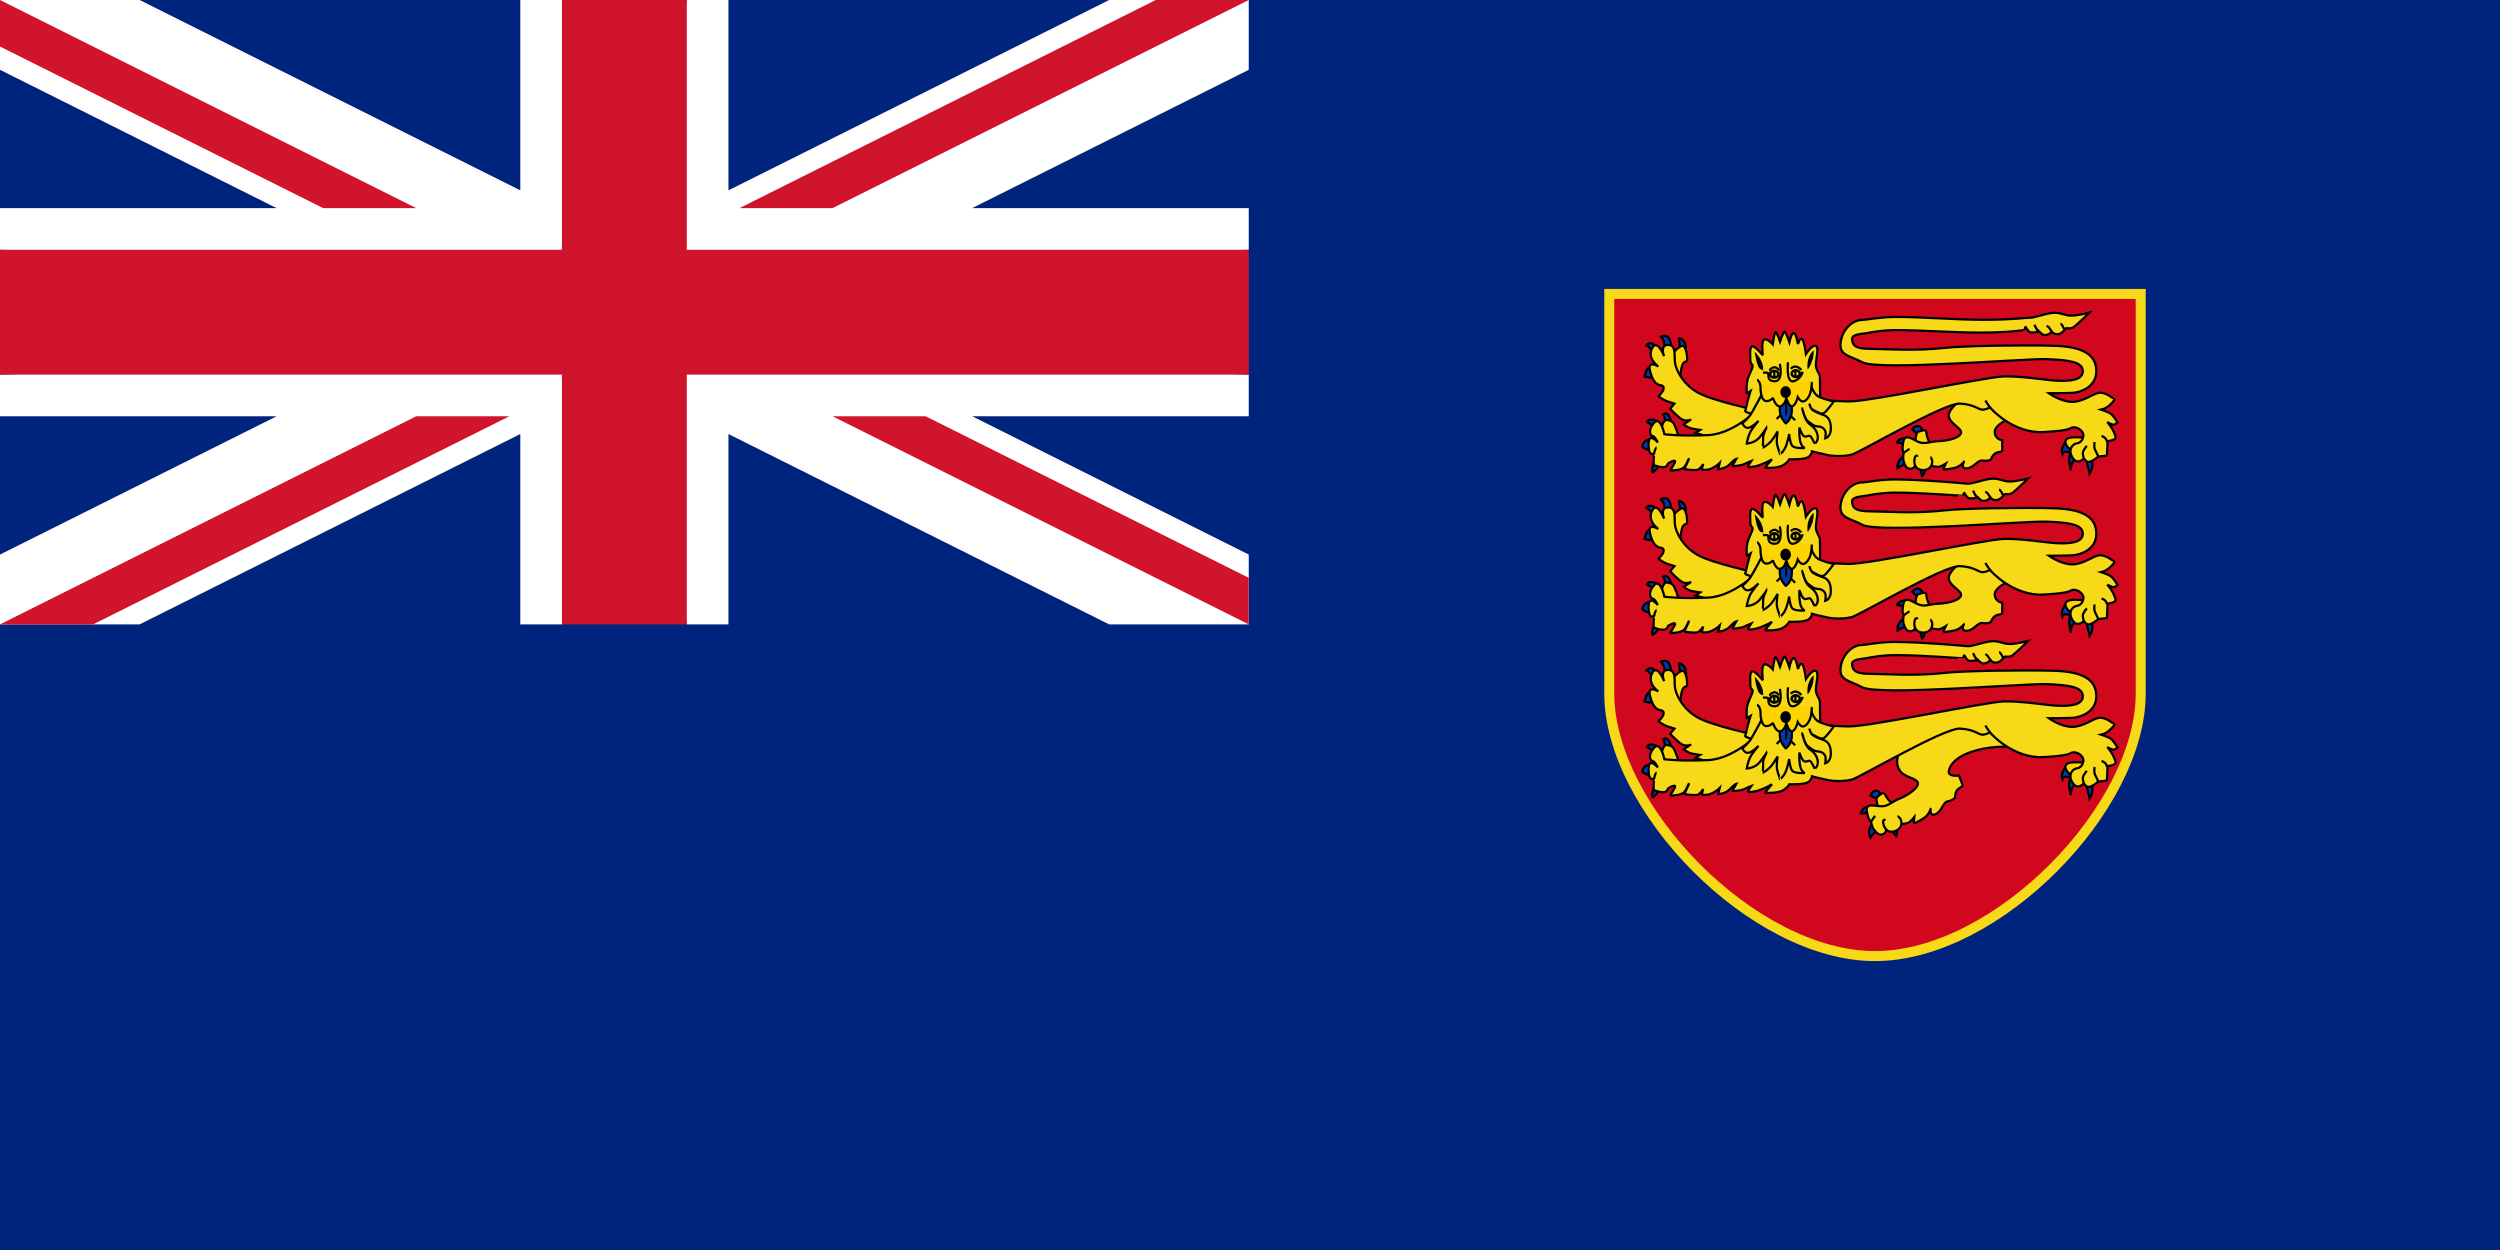 <?xml version="1.0" encoding="UTF-8" standalone="no"?>
<!-- Created with Sodipodi ("http://www.sodipodi.com/") -->

<svg
   xmlns:dc="http://purl.org/dc/elements/1.1/"
   xmlns:cc="http://creativecommons.org/ns#"
   xmlns:rdf="http://www.w3.org/1999/02/22-rdf-syntax-ns#"
   xmlns:svg="http://www.w3.org/2000/svg"
   xmlns="http://www.w3.org/2000/svg"
   xmlns:xlink="http://www.w3.org/1999/xlink"
   xmlns:sodipodi="http://sodipodi.sourceforge.net/DTD/sodipodi-0.dtd"
   xmlns:inkscape="http://www.inkscape.org/namespaces/inkscape"
   height="500"
   id="svg1"
   sodipodi:docname="AJAX1.svg"
   sodipodi:version="0.32"
   width="1000"
   inkscape:version="0.48.2 r9819"
   version="1.1">
  <defs
     id="defs3">
    <linearGradient
       id="linearGradient1108">
      <stop
         id="stop1109"
         offset="0"
         style="stop-color:#000;stop-opacity:1;" />
      <stop
         id="stop1110"
         offset="1"
         style="stop-color:#fff;stop-opacity:1;" />
    </linearGradient>
    <linearGradient
       id="linearGradient1111"
       xlink:href="#linearGradient1108" />
    <linearGradient
       id="linearGradient1112"
       xlink:href="#linearGradient1108" />
    <linearGradient
       id="linearGradient1113"
       xlink:href="#linearGradient1108" />
    <linearGradient
       id="linearGradient1114"
       xlink:href="#linearGradient1108" />
    <linearGradient
       id="linearGradient1115"
       xlink:href="#linearGradient1108" />
    <linearGradient
       id="linearGradient1116"
       xlink:href="#linearGradient1108" />
    <linearGradient
       id="linearGradient1117"
       xlink:href="#linearGradient1108" />
    <linearGradient
       id="linearGradient1118"
       xlink:href="#linearGradient1108" />
    <linearGradient
       id="linearGradient1119"
       xlink:href="#linearGradient1108" />
    <linearGradient
       id="linearGradient1120"
       xlink:href="#linearGradient1108" />
    <linearGradient
       id="linearGradient1121"
       xlink:href="#linearGradient1108" />
    <linearGradient
       id="linearGradient1122"
       xlink:href="#linearGradient1108" />
    <linearGradient
       id="linearGradient1123"
       xlink:href="#linearGradient1108" />
    <linearGradient
       id="linearGradient1124"
       xlink:href="#linearGradient1108" />
    <linearGradient
       id="linearGradient1125"
       xlink:href="#linearGradient1108" />
    <linearGradient
       id="linearGradient1126"
       xlink:href="#linearGradient1108" />
    <linearGradient
       id="linearGradient1127"
       xlink:href="#linearGradient1108" />
    <linearGradient
       id="linearGradient1128"
       xlink:href="#linearGradient1108" />
    <linearGradient
       id="linearGradient1129"
       xlink:href="#linearGradient1108" />
    <linearGradient
       id="linearGradient1130"
       xlink:href="#linearGradient1108" />
    <linearGradient
       id="linearGradient1131"
       xlink:href="#linearGradient1108" />
    <linearGradient
       id="linearGradient1132"
       xlink:href="#linearGradient1108" />
    <linearGradient
       id="linearGradient1133"
       xlink:href="#linearGradient1108" />
    <linearGradient
       id="linearGradient1134"
       xlink:href="#linearGradient1108" />
    <linearGradient
       id="linearGradient1135"
       xlink:href="#linearGradient1108" />
    <linearGradient
       id="linearGradient1136"
       xlink:href="#linearGradient1108" />
    <linearGradient
       id="linearGradient1137"
       xlink:href="#linearGradient1108" />
    <linearGradient
       id="linearGradient1138"
       xlink:href="#linearGradient1108" />
    <linearGradient
       id="linearGradient1139"
       xlink:href="#linearGradient1108" />
    <linearGradient
       id="linearGradient1140"
       xlink:href="#linearGradient1108" />
    <linearGradient
       id="linearGradient1141"
       xlink:href="#linearGradient1108" />
    <linearGradient
       id="linearGradient1142"
       xlink:href="#linearGradient1108" />
    <linearGradient
       id="linearGradient1143"
       xlink:href="#linearGradient1108" />
    <linearGradient
       id="linearGradient1144"
       xlink:href="#linearGradient1108" />
    <linearGradient
       id="linearGradient1145"
       xlink:href="#linearGradient1108" />
    <linearGradient
       id="linearGradient1146"
       xlink:href="#linearGradient1108" />
    <linearGradient
       id="linearGradient1147"
       xlink:href="#linearGradient1108" />
    <linearGradient
       id="linearGradient1148"
       xlink:href="#linearGradient1108" />
    <linearGradient
       id="linearGradient1149"
       xlink:href="#linearGradient1108" />
    <linearGradient
       id="linearGradient1150"
       xlink:href="#linearGradient1108" />
    <linearGradient
       id="linearGradient1151"
       xlink:href="#linearGradient1108" />
    <linearGradient
       id="linearGradient1152"
       xlink:href="#linearGradient1108" />
    <linearGradient
       id="linearGradient1153"
       xlink:href="#linearGradient1108" />
    <linearGradient
       id="linearGradient1154"
       xlink:href="#linearGradient1108" />
    <linearGradient
       id="linearGradient1155"
       xlink:href="#linearGradient1108" />
    <linearGradient
       id="linearGradient1156"
       xlink:href="#linearGradient1108" />
    <linearGradient
       id="linearGradient1157"
       xlink:href="#linearGradient1108" />
    <linearGradient
       id="linearGradient1158"
       xlink:href="#linearGradient1108" />
    <linearGradient
       id="linearGradient1159"
       xlink:href="#linearGradient1108" />
    <linearGradient
       id="linearGradient1160"
       xlink:href="#linearGradient1108" />
    <linearGradient
       id="linearGradient1161"
       xlink:href="#linearGradient1108" />
    <linearGradient
       id="linearGradient1162"
       xlink:href="#linearGradient1108" />
    <linearGradient
       id="linearGradient1163"
       xlink:href="#linearGradient1108" />
    <linearGradient
       id="linearGradient1164"
       xlink:href="#linearGradient1108" />
    <linearGradient
       id="linearGradient1165"
       xlink:href="#linearGradient1108" />
    <linearGradient
       id="linearGradient1166"
       xlink:href="#linearGradient1108" />
    <linearGradient
       id="linearGradient1167"
       xlink:href="#linearGradient1108" />
    <linearGradient
       id="linearGradient1168"
       xlink:href="#linearGradient1108" />
    <linearGradient
       id="linearGradient1169"
       xlink:href="#linearGradient1108" />
    <linearGradient
       id="linearGradient1170"
       xlink:href="#linearGradient1108" />
    <linearGradient
       id="linearGradient1171"
       xlink:href="#linearGradient1108" />
    <linearGradient
       id="linearGradient1172"
       xlink:href="#linearGradient1108" />
  </defs>
  <sodipodi:namedview
     id="base"
     showgrid="false"
     inkscape:zoom="0.709"
     inkscape:cx="279.97179"
     inkscape:cy="239.38588"
     inkscape:window-width="1280"
     inkscape:window-height="1004"
     inkscape:window-x="-8"
     inkscape:window-y="-8"
     inkscape:current-layer="svg1"
     showguides="true"
     inkscape:guide-bbox="true"
     inkscape:window-maximized="1" />
  <rect
     width="1000"
     height="500"
     id="rect2926"
     x="3.5205077e-005"
     y="3.0517578e-005"
     style="fill:#00247d;fill-opacity:1" />
  <g
     id="Flag of the United Kingdom"
     transform="matrix(0.333,0,0,0.333,0,4.458618e-5)"
     style="stroke:none">
    <rect
       width="1500"
       height="750"
       id="rect2929"
       x="0"
       y="0"
       style="fill:#00247d;fill-opacity:1;stroke:none" />
    <g
       id="upper_half"
       style="stroke:none">
      <polygon
         id="upper_left_white"
         points="0,0 167.705,0 625,228.647 625,0 675,0 750,325 0,300 0,250 332.295,250 0,83.853 0,0 "
         style="fill:#ffffff;stroke:none" />
      <use
         xlink:href="#upper_left_white"
         transform="matrix(-1,0,0,1,1500,0)"
         id="use2933"
         x="0"
         y="0"
         width="30240"
         height="15120"
         style="stroke:none" />
      <path
         id="upper_red_diagonals"
         d="M 0,0 L 500,250 L 388.197,250 L 0,55.902 L 0,0 z M 1500,0 L 1000,250 L 888.197,250 L 1388.197,0 L 1500,0 z "
         style="fill:#cf142b;fill-opacity:1;stroke:none" />
    </g>
    <use
       xlink:href="#upper_half"
       transform="matrix(-1,0,0,-1,1500,750)"
       id="use2936"
       x="0"
       y="0"
       width="30240"
       height="15120"
       style="stroke:none" />
    <path
       d="M 675,0 L 825,0 L 825,300 L 1500,300 L 1500,450 L 825,450 L 825,750 L 675,750 L 675,450 L 0,450 L 0,300 L 675,300 L 675,0 z "
       id="path2938"
       style="fill:#cf142b;fill-opacity:1;stroke:none" />
  </g>
  <g
     id="g3389"
     transform="translate(1.727,0.334)">
    <path
       sodipodi:nodetypes="cczccc"
       d="M 641.986,117.231 L 641.986,277.122 C 641.986,322.788 699.422,382.101 748.273,382.101 C 797.123,382.101 854.559,322.788 854.559,277.122 L 854.559,117.231 L 641.986,117.231 z "
       style="fill:#d1081d;fill-opacity:1;fill-rule:evenodd;stroke:#f7d917;stroke-width:4;stroke-linecap:square;stroke-linejoin:miter;stroke-miterlimit:4;stroke-dasharray:none;stroke-opacity:1"
       id="path3376" />
    <g
       transform="translate(0,-5)"
       id="g2976">
      <path
         style="fill:#0139ab;fill-opacity:1;fill-rule:evenodd;stroke:#000000;stroke-width:0.677pt;stroke-linecap:butt;stroke-linejoin:miter;stroke-opacity:1"
         id="path595"
         d="M 832.629,250.114 C 832.629,253.043 833.281,255.972 833.606,256.949 C 833.932,257.925 834.095,259.146 834.095,259.146 C 834.095,259.146 835.234,257.437 835.234,255.484 C 835.234,253.531 834.908,250.846 834.908,250.846" />
      <path
         style="fill:#0139ab;fill-opacity:1;fill-rule:evenodd;stroke:#000000;stroke-width:0.677pt;stroke-linecap:butt;stroke-linejoin:miter;stroke-opacity:1"
         id="path594"
         d="M 826.77,250.114 C 826.77,250.358 825.792,251.578 825.955,253.775 C 826.118,255.972 826.606,257.681 826.606,257.437 C 826.606,257.193 826.606,255.24 827.746,254.019 C 828.885,252.799 830.676,252.067 830.676,252.067" />
      <path
         style="fill:#0139ab;fill-opacity:1;fill-rule:evenodd;stroke:#000000;stroke-width:0.677pt;stroke-linecap:butt;stroke-linejoin:miter;stroke-opacity:1"
         id="path593"
         d="M 825.63,244.987 C 821.886,249.137 823.188,251.334 823.188,251.334 C 823.188,251.334 823.351,250.358 824.653,250.358 C 825.955,250.358 828.397,251.578 828.397,251.578" />
      <path
         style="fill:#0139ab;fill-opacity:1;fill-rule:evenodd;stroke:#000000;stroke-width:0.677pt;stroke-linecap:butt;stroke-linejoin:miter;stroke-opacity:1"
         id="path592"
         d="M 766.377,253.775 C 766.051,257.681 767.19,260.122 767.19,260.122 C 767.19,260.122 768.492,258.902 768.33,255.728 C 768.167,252.555 767.353,250.846 767.353,250.846" />
      <path
         style="fill:#0139ab;fill-opacity:1;fill-rule:evenodd;stroke:#000000;stroke-width:0.677pt;stroke-linecap:butt;stroke-linejoin:miter;stroke-opacity:1"
         id="path591"
         d="M 760.516,251.334 C 760.353,251.334 759.051,252.555 758.074,253.775 C 757.098,254.996 757.26,256.949 757.26,256.949 C 757.26,256.949 760.191,254.996 761.167,255.24 C 762.144,255.484 762.632,256.46 762.632,256.46" />
      <path
         style="fill:#0139ab;fill-opacity:1;fill-rule:evenodd;stroke:#000000;stroke-width:0.677pt;stroke-linecap:butt;stroke-linejoin:miter;stroke-opacity:1"
         id="path590"
         d="M 761.493,245.232 C 758.726,244.011 756.772,246.696 756.935,246.696 C 757.098,246.696 759.702,246.696 760.191,248.161 C 760.679,249.625 761.981,251.334 761.981,251.334" />
      <path
         style="fill:#0139ab;fill-opacity:1;fill-rule:evenodd;stroke:#000000;stroke-width:0.677pt;stroke-linecap:butt;stroke-linejoin:miter;stroke-opacity:1"
         id="path589"
         d="M 767.516,242.302 C 767.19,242.302 767.19,240.349 765.725,240.105 C 764.26,239.861 763.12,241.326 763.12,241.326 C 763.12,241.326 766.213,244.255 766.377,244.255 C 766.539,244.255 767.516,242.79 767.516,242.302 z " />
      <path
         style="fill:#0139ab;fill-opacity:1;fill-rule:evenodd;stroke:#000000;stroke-width:0.677pt;stroke-linecap:butt;stroke-linejoin:miter;stroke-opacity:1"
         id="path604"
         d="M 670.19,210.478 C 670.42,208.407 669.902,205.041 669.902,205.041 C 669.902,205.041 670.938,204.868 671.974,206.422 C 673.01,207.975 672.55,210.478 672.55,210.478" />
      <path
         style="fill:#0139ab;fill-opacity:1;fill-rule:evenodd;stroke:#000000;stroke-width:0.677pt;stroke-linecap:butt;stroke-linejoin:miter;stroke-opacity:1"
         id="path603"
         d="M 664.147,209.701 C 664.377,205.472 662.593,204.35 662.536,204.35 C 662.478,204.35 664.205,203.574 665.356,204.35 C 666.507,205.127 666.967,209.011 666.967,209.011" />
      <path
         style="fill:#0139ab;fill-opacity:1;fill-rule:evenodd;stroke:#000000;stroke-width:0.677pt;stroke-linecap:butt;stroke-linejoin:miter;stroke-opacity:1"
         id="path602"
         d="M 659.198,210.996 C 657.816,207.199 656.55,208.062 656.55,208.062 C 656.55,208.062 657.586,206.594 659.025,207.026 C 660.464,207.457 661.73,209.442 661.73,209.356" />
      <path
         style="fill:#0139ab;fill-opacity:1;fill-rule:evenodd;stroke:#000000;stroke-width:0.677pt;stroke-linecap:butt;stroke-linejoin:miter;stroke-opacity:1"
         id="path601"
         d="M 660.579,219.454 C 659.313,220.489 658.967,220.921 657.932,220.662 C 656.896,220.403 656.09,220.317 656.09,220.317 C 656.09,220.317 656.723,217.296 657.529,216.951 C 658.334,216.606 659.773,216.692 659.773,216.692" />
      <path
         style="fill:#0139ab;fill-opacity:1;fill-rule:evenodd;stroke:#000000;stroke-width:0.677pt;stroke-linecap:butt;stroke-linejoin:miter;stroke-opacity:1"
         id="path596"
         d="M 664.311,238.397 C 664.311,236.444 663.497,235.467 663.497,235.467 C 663.497,235.467 664.636,234.247 665.776,235.955 C 666.915,237.664 667.404,240.349 667.404,240.349 L 667.404,240.349" />
      <path
         style="fill:#0139ab;fill-opacity:1;fill-rule:evenodd;stroke:#000000;stroke-width:0.677pt;stroke-linecap:butt;stroke-linejoin:miter;stroke-opacity:1"
         id="path600"
         d="M 659.601,241.116 C 659.543,241.116 659.025,239.649 658.277,239.131 C 657.529,238.614 656.838,238.527 657.068,238.527 C 657.298,238.527 657.068,237.492 658.68,237.492 C 660.291,237.492 661.327,238.268 661.327,238.268" />
      <path
         style="fill:#0139ab;fill-opacity:1;fill-rule:evenodd;stroke:#000000;stroke-width:0.677pt;stroke-linecap:butt;stroke-linejoin:miter;stroke-opacity:1"
         id="path599"
         d="M 658.967,245.518 C 655.457,245.173 655.111,248.366 655.226,248.452 C 655.342,248.539 656.665,249.488 657.471,249.574 C 658.277,249.661 658.967,249.574 658.967,249.574" />
      <path
         style="fill:#0139ab;fill-opacity:1;fill-rule:evenodd;stroke:#000000;stroke-width:0.677pt;stroke-linecap:butt;stroke-linejoin:miter;stroke-opacity:1"
         id="path598"
         d="M 660.579,252.94 C 658.795,256.651 659.14,258.636 659.313,258.636 C 659.485,258.636 660.119,258.119 661.039,257.083 C 661.96,256.047 662.593,254.062 662.593,254.062" />
      <path
         style="fill:#fdd400;fill-opacity:1;fill-rule:evenodd;stroke:#000000;stroke-width:0.677pt;stroke-linecap:butt;stroke-linejoin:miter;stroke-opacity:1"
         sodipodi:nodetypes="cccc"
         id="path597"
         d="M 662.032,244.987 C 662.195,244.987 662.846,237.176 665.125,237.664 C 667.404,238.152 666.59,238.153 667.404,238.641 C 668.218,239.129 669.845,244.499 669.845,244.499" />
      <path
         style="fill:#fdd400;fill-opacity:1;fill-rule:evenodd;stroke:#000000;stroke-width:0.677pt;stroke-linecap:butt;stroke-linejoin:miter;stroke-opacity:1"
         sodipodi:nodetypes="ccc"
         id="path577"
         d="M 826.446,249.576 C 826.1,249.231 823.453,247.16 824.835,245.434 C 826.215,243.708 834.388,245.088 834.388,245.088" />
      <path
         style="fill:#fdd400;fill-opacity:1;fill-rule:evenodd;stroke:#000000;stroke-width:0.677pt;stroke-linecap:butt;stroke-linejoin:miter;stroke-opacity:1"
         id="path578"
         d="M 772.691,249.058 C 771.771,248.541 770.735,248.368 769.584,245.606 C 768.433,242.844 769.123,242.844 768.663,242.154 C 768.203,241.464 767.281,241.809 765.67,242.327 C 764.058,242.844 764.519,248.368 764.519,248.368" />
      <path
         style="fill:#f7d917;fill-opacity:1;fill-rule:evenodd;stroke:#000000;stroke-width:0.677pt;stroke-linecap:butt;stroke-linejoin:miter;stroke-opacity:1"
         id="path579"
         d="M 786.389,226.619 C 785.468,227.137 777.526,232.833 777.756,235.94 C 777.987,239.047 782.821,240.773 782.706,242.672 C 782.59,244.571 778.102,245.951 773.958,246.124 C 769.814,246.297 768.663,247.332 766.246,246.642 C 763.828,245.951 760.26,242.499 759.57,246.469 C 758.879,250.439 759.8,250.612 759.8,250.612 C 759.8,250.612 759.225,252.683 759.8,254.409 C 760.375,256.135 760.951,257.171 762.447,257.171 C 763.943,257.171 764.404,255.79 764.404,255.79 C 764.404,255.79 764.634,257.516 767.281,257.689 C 769.929,257.862 770.735,255.963 770.85,255.963 C 770.965,255.963 773.152,256.653 774.188,256.308 C 775.224,255.963 776.605,255.1 776.605,255.1 C 776.605,255.1 775.454,257.516 775.569,257.516 C 775.684,257.516 777.872,257.344 780.173,256.826 C 782.475,256.308 784.202,254.064 784.087,254.064 C 783.972,254.064 782.13,257.171 785.008,256.998 C 787.886,256.826 789.267,253.546 791.339,253.891 C 793.411,254.237 794.561,253.546 794.561,253.546 C 794.561,253.546 795.137,252.165 795.828,251.475 C 796.519,250.784 797.324,250.612 797.324,250.612 C 797.324,250.612 799.166,250.267 799.166,250.094 C 799.166,249.922 799.166,245.779 799.166,245.779 C 799.166,245.779 796.173,245.434 796.173,242.327 C 796.173,239.22 804.23,235.94 804.23,235.94 L 786.389,226.619 z " />
      <path
         style="fill:#fdd400;fill-opacity:1;fill-rule:evenodd;stroke:#000000;stroke-width:0.677pt;stroke-linecap:butt;stroke-linejoin:miter;stroke-opacity:1"
         sodipodi:nodetypes="cccc"
         id="path587"
         d="M 670.133,224.548 C 670.593,210.394 673.125,216.263 673.125,213.156 C 673.125,210.049 672.089,207.977 671.284,207.977 C 669.442,207.977 664.838,213.846 664.838,213.846" />
      <path
         style="fill:#f7d917;fill-opacity:1;fill-rule:evenodd;stroke:#000000;stroke-width:0.677pt;stroke-linecap:butt;stroke-linejoin:miter;stroke-opacity:1"
         sodipodi:nodetypes="cccccccsccccccccccccc"
         id="path572"
         d="M 702.247,234.214 C 701.096,233.697 683.255,230.072 677.269,226.62 C 671.284,223.168 668.751,217.644 668.291,214.883 C 667.83,212.121 668.982,207.633 665.528,207.633 C 662.075,207.633 663.917,212.121 663.917,212.121 C 663.917,212.121 661.154,204.871 659.082,209.014 C 657.011,213.157 661.615,216.264 661.615,216.264 C 661.615,216.264 657.16,213.482 658.277,217.99 C 660.153,225.565 663.226,222.823 663.687,224.549 C 664.147,226.275 661.385,228.001 661.845,228.346 C 662.305,228.691 664.147,229.9 665.298,230.245 C 666.449,230.59 668.061,231.108 668.061,231.108 L 666.334,233.178 C 666.334,233.178 669.557,236.631 671.169,237.494 C 672.78,238.357 674.852,237.494 674.737,237.494 C 674.622,237.494 671.744,239.392 671.744,239.392 C 671.744,239.392 673.356,240.773 675.082,241.118 C 676.809,241.464 678.305,241.636 678.305,241.636 L 676.463,242.844 L 701.326,250.267 L 702.247,234.214 z " />
      <path
         id="path573"
         style="fill:#f7d917;fill-opacity:1;fill-rule:evenodd;stroke:#000000;stroke-width:0.677pt;stroke-linecap:butt;stroke-linejoin:miter;stroke-opacity:1"
         d="M 703.859,231.452 C 703.283,231.625 692.693,243.19 681.528,243.708 C 670.363,244.225 664.032,243.362 664.032,243.362 C 664.032,243.362 662.421,235.422 659.658,239.047 C 656.896,242.672 659.083,244.053 659.083,244.053 C 659.083,244.053 659.543,243.88 660.234,244.743 C 660.924,245.606 661.385,246.642 661.385,246.642 C 661.385,246.642 657.701,242.154 657.701,247.505 C 657.701,252.856 660.118,250.957 660.003,250.957 C 659.888,250.957 659.428,255.618 660.003,255.79 C 660.579,255.963 662.881,256.826 664.147,256.481 C 665.413,256.135 665.298,255.1 665.644,254.927 C 665.989,254.755 667.946,253.546 668.291,254.064 C 668.636,254.582 666.104,257.862 666.564,257.862 C 667.025,257.862 670.823,257.862 671.974,256.481 C 673.125,255.1 673.701,253.029 673.816,253.201 C 673.931,253.374 671.859,257.344 672.089,257.344 C 672.32,257.344 676.463,258.034 677.499,257.516 C 678.535,256.998 679.571,255.272 679.571,255.272 C 679.571,255.272 678.881,257.344 679.111,257.516 C 679.341,257.689 681.413,257.862 683.37,256.826 C 685.327,255.79 686.132,254.927 686.132,254.927 L 685.557,257.344 C 685.557,257.344 688.55,257.171 690.276,255.272 C 692.003,253.374 692.808,253.201 692.808,253.201 C 692.808,253.201 691.082,256.135 691.312,256.135 C 691.542,256.135 694.65,255.963 696.031,255.272 C 697.413,254.582 698.794,254.064 698.794,254.064 C 698.794,254.064 697.182,256.481 697.298,256.481 C 697.413,256.481 699.6,256.653 702.362,255.618 C 705.125,254.582 707.081,253.374 707.081,253.374 C 707.081,253.374 703.859,256.826 704.549,256.826 C 705.24,256.826 709.384,256.998 711.455,255.79 C 713.527,254.582 713.988,253.374 713.988,253.374 C 713.988,253.374 720.664,253.719 722.045,252.165 C 723.426,250.612 723.081,249.922 722.966,250.094 C 722.851,250.267 726.995,251.13 729.182,251.648 C 731.369,252.165 735.973,252.338 739.081,251.475 C 742.188,250.612 776.029,230.762 782.245,231.107 C 788.461,231.452 789.612,233.696 791.454,233.524 C 793.296,233.351 794.331,232.488 794.331,232.66 C 794.331,232.833 803.425,243.19 815.741,242.499 C 828.057,241.809 825.64,240.773 827.597,240.601 C 829.553,240.428 831.856,242.327 831.626,244.053 C 831.395,245.779 830.359,246.814 829.093,246.987 C 827.827,247.16 826.446,248.368 826.446,250.094 C 826.446,251.82 827.827,254.237 829.323,254.237 C 830.82,254.237 831.28,253.374 831.741,253.201 C 832.201,253.029 832.661,255.1 834.618,254.237 C 836.575,253.374 837.151,252.511 837.611,252.338 C 838.071,252.165 841.064,251.993 841.064,251.82 C 841.064,251.648 841.294,246.124 841.294,246.124 C 841.294,246.124 844.517,245.779 844.517,244.743 C 844.517,243.708 843.367,241.464 842.676,240.428 C 841.985,239.392 841.179,238.529 841.179,238.529 C 841.179,238.529 843.367,239.738 843.827,239.565 C 844.287,239.392 845.323,238.702 845.323,238.702 C 845.323,238.702 843.827,236.113 842.676,235.25 C 841.524,234.387 838.762,233.524 838.762,233.524 C 838.762,233.524 840.374,233.178 841.639,232.143 C 842.906,231.107 844.057,229.726 844.057,229.553 C 844.057,229.381 840.604,226.447 837.956,226.792 C 835.309,227.137 831.626,230.417 827.136,230.417 C 822.647,230.417 817.813,226.964 817.813,226.964 C 817.813,226.964 824.374,226.964 827.367,226.792 C 830.359,226.619 836.805,224.548 836.805,218.161 C 836.805,211.775 831.856,208.322 819.885,207.977 C 807.914,207.632 783.679,207.968 776.115,208.824 C 763.854,210.211 751.988,209.202 746.348,209.202 C 740.708,209.202 739.211,207.994 739.096,205.232 C 739.036,203.785 741.599,203.286 744.053,203.064 C 744.85,202.992 750.136,201.698 756.598,201.715 C 768.21,201.745 783.621,203.124 783.621,202.966 C 783.621,202.448 783.851,201.758 783.966,201.758 C 784.081,201.758 784.887,203.829 786.038,204.002 C 787.189,204.174 789.491,203.656 789.491,203.656 C 789.491,203.656 790.412,205.21 792.023,205.037 C 793.635,204.865 794.326,203.656 794.326,203.656 C 794.326,203.656 795.246,204.865 796.973,204.692 C 798.7,204.52 799.966,202.276 800.311,202.276 C 800.657,202.276 801.923,202.621 803.074,201.93 C 804.225,201.24 809.52,196.062 809.52,196.062 C 809.52,196.062 804.915,197.27 802.153,197.27 C 799.39,197.27 797.664,195.716 794.211,196.234 C 790.758,196.752 787.074,198.306 785.117,198.133 C 783.848,198.021 768.449,196.554 756.59,196.445 C 750.164,196.386 744.777,197.637 743.24,197.637 C 738.866,197.637 734.952,201.953 734.492,206.958 C 734.032,211.964 738.261,211.91 743.125,214.553 C 749.619,218.083 808.259,212.983 817.007,213.328 C 825.755,213.673 831.395,214.364 831.395,218.161 C 831.395,221.959 825.525,222.131 821.266,221.959 C 817.007,221.786 807.108,220.06 799.857,220.233 C 792.605,220.405 745.987,230.417 737.585,230.244 C 729.182,230.071 724.002,229.381 724.002,229.208 C 724.002,229.036 703.859,231.798 703.859,231.452 z M 787.535,200.895 C 787.535,200.895 788.11,202.621 788.915,203.311 C 789.721,204.002 790.873,204.865 790.873,204.865 M 792.369,201.413 C 792.369,201.413 793.175,201.585 793.52,202.276 C 793.865,202.966 794.671,203.829 794.671,203.829 M 797.894,200.55 C 798.584,200.55 799.39,202.621 799.39,202.621"
         sodipodi:nodetypes="cscscscssssssssssscssccscsscsscsscssssssssssssssssscsscscscsssscssssssssssscscssscsssssssssssssccsccsccc" />
      <path
         style="fill:#f7d917;fill-opacity:1;fill-rule:evenodd;stroke:#000000;stroke-width:0.677pt;stroke-linecap:butt;stroke-linejoin:miter;stroke-opacity:1"
         sodipodi:nodetypes="ccccccccccccccccccccccccc"
         id="path554"
         d="M 696.298,234.25 C 696.46,234.006 696.949,231.687 697.356,229.978 C 697.763,228.269 698.495,226.072 698.495,226.072 C 698.495,226.072 696.867,227.171 696.949,226.927 C 697.03,226.683 696.623,223.265 697.519,220.824 C 698.414,218.383 699.309,217.04 699.309,216.064 C 699.309,215.087 698.414,215.576 698.414,213.623 C 698.414,211.67 698.007,208.863 699.065,208.252 C 700.123,207.642 703.378,211.914 703.378,211.67 C 703.378,211.426 702.646,205.811 704.03,205.445 C 705.414,205.079 707.367,207.398 707.367,207.398 C 707.367,207.398 708.018,202.516 708.507,202.516 C 708.995,202.516 710.297,206.3 710.297,206.3 C 710.297,206.3 711.6,202.272 712.088,202.272 C 712.576,202.272 714.041,206.544 714.041,206.544 C 714.041,206.544 714.773,202.882 715.75,202.882 C 716.727,202.882 717.459,207.276 717.459,207.276 C 717.459,207.276 718.111,204.957 719.006,205.201 C 719.901,205.445 720.634,211.304 720.634,211.304 C 720.634,211.304 722.994,207.52 724.541,208.008 C 726.087,208.497 724.541,213.501 724.622,215.698 C 724.703,217.895 726.169,218.993 726.25,220.58 C 726.331,222.167 726.331,232.053 726.25,232.053 C 726.168,232.053 709.89,238.4 708.018,238.034 C 706.146,237.667 696.379,234.494 696.298,234.25 z " />
      <path
         style="fill:#f7d917;fill-opacity:1;fill-rule:evenodd;stroke:#000000;stroke-width:0.677pt;stroke-linecap:butt;stroke-linejoin:miter;stroke-opacity:1"
         sodipodi:nodetypes="ccccccccccccccccccccccccccccccccccccccccc"
         id="path552"
         d="M 704.952,223.341 C 703.8,226.191 699.369,234.218 698.448,235.599 C 697.528,236.979 695.225,239.051 695.225,239.051 C 695.225,239.051 696.146,241.122 697.758,240.777 C 699.369,240.432 701.671,238.015 701.671,238.015 C 701.671,238.015 699.082,241.034 698.276,242.674 C 697.47,244.313 696.952,247.075 696.952,247.075 C 696.952,247.075 700.175,246.989 702.132,244.572 C 704.089,242.156 705.355,240.171 705.297,240.171 C 705.24,240.171 703.398,243.019 703.513,245.09 C 703.628,247.161 703.225,248.888 703.283,248.888 C 703.34,248.888 705.643,247.42 706.678,246.212 C 707.715,245.004 709.326,242.242 709.326,242.242 C 709.326,242.242 708.75,245.781 709.096,247.42 C 709.441,249.06 710.362,251.39 710.304,251.39 C 710.247,251.39 711.916,250.268 712.779,247.766 C 713.642,245.263 713.93,243.278 713.93,243.278 C 713.93,243.278 714.218,246.73 715.139,247.938 C 716.06,249.147 720.203,248.888 720.203,248.888 C 720.203,248.888 718.764,248.37 718.304,245.953 C 717.844,243.537 718.016,240.689 718.016,240.689 C 718.016,240.689 719.053,243.882 720.031,244.227 C 721.009,244.572 721.815,243.537 722.506,244.227 C 723.196,244.918 724.117,247.248 724.175,247.161 C 724.232,247.075 726.131,245.867 725.095,242.933 C 724.06,239.998 721.987,239.826 720.894,237.927 C 719.8,236.028 719.168,233.094 719.168,233.008 C 719.168,232.921 720.088,237.236 721.47,238.186 C 722.851,239.135 723.656,240.171 725.613,240.257 C 727.57,240.343 728.548,241.811 728.548,243.019 C 728.548,244.227 728.376,245.004 728.376,245.004 C 728.376,245.004 730.62,244.486 730.62,241.034 C 730.62,237.582 729.239,236.201 727.743,235.683 C 726.246,235.165 723.484,234.216 722.851,233.18 C 722.217,232.144 722.045,231.109 722.045,231.109 C 722.045,231.109 722.275,233.008 723.541,233.612 C 724.808,234.216 726.477,235.424 727.628,234.993 C 728.779,234.561 731.771,230.246 731.771,230.246 C 731.771,230.246 729.009,229.728 726.131,228.52 C 723.254,227.311 722.587,223.086 722.587,223.086 L 704.952,223.341 z " />
      <path
         style="fill:none;fill-opacity:1;fill-rule:evenodd;stroke:#000000;stroke-width:0.677pt;stroke-linecap:butt;stroke-linejoin:miter;stroke-opacity:1"
         id="path568"
         d="M 708.995,237.301 C 708.995,237.301 710.215,235.348 712.169,235.226 C 714.122,235.104 716.32,237.789 716.32,237.789" />
      <path
         style="fill:#0139ab;fill-opacity:1;fill-rule:evenodd;stroke:#000000;stroke-width:0.677pt;stroke-linecap:butt;stroke-linejoin:miter;stroke-opacity:1"
         id="path566"
         d="M 710.785,229.002 C 710.785,229.368 710.053,231.321 710.216,234.128 C 710.378,236.935 712.576,239.01 712.576,239.01 C 712.576,239.01 714.936,237.545 715.018,234.006 C 715.099,230.466 714.692,228.513 714.692,228.513 L 710.785,229.002 z " />
      <path
         style="fill:none;fill-opacity:1;fill-rule:evenodd;stroke:#000000;stroke-width:0.847;stroke-linecap:round;stroke-linejoin:miter;stroke-opacity:1"
         id="path567"
         d="M 712.739,229.124 C 712.739,229.124 712.82,235.47 712.739,235.47" />
      <path
         style="fill:#fdd400;fill-opacity:0.996;fill-rule:evenodd;stroke:#000000;stroke-width:0.677pt;stroke-linecap:butt;stroke-linejoin:miter;stroke-opacity:1"
         sodipodi:nodetypes="ccccccccccc"
         id="path553"
         d="M 701.1,221.556 C 701.181,221.556 702.483,222.411 702.483,224.73 C 702.483,227.049 703.053,230.1 704.844,230.1 C 706.635,230.1 707.367,228.757 707.448,228.879 C 707.53,229.002 708.669,232.663 710.46,232.175 C 712.25,231.687 712.82,228.879 712.82,228.879 C 712.82,228.879 713.797,232.541 715.18,232.175 C 716.564,231.809 717.378,228.513 717.378,228.513 C 717.378,228.513 718.518,230.588 719.738,230.222 C 720.959,229.856 721.936,228.391 722.424,226.805 C 722.913,225.218 723.076,222.289 722.994,222.289" />
      <path
         style="fill:none;fill-opacity:1;fill-rule:evenodd;stroke:#000000;stroke-width:0.677pt;stroke-linecap:butt;stroke-linejoin:miter;stroke-opacity:1"
         id="path555"
         d="M 710.215,215.209 C 710.215,215.209 711.762,222.289 708.1,222.167 C 704.437,222.044 706.309,218.871 705.169,218.749 C 704.03,218.627 703.46,218.749 703.46,218.749" />
      <path
         style="fill:none;fill-opacity:1;fill-rule:evenodd;stroke:#000000;stroke-width:0.677pt;stroke-linecap:butt;stroke-linejoin:miter;stroke-opacity:1"
         id="path556"
         d="M 713.472,214.599 C 713.472,214.599 712.576,222.777 715.587,222.167 C 718.599,221.556 719.331,218.383 719.331,218.383" />
      <path
         style="fill:#000000;fill-opacity:0.996;fill-rule:evenodd;stroke:none;stroke-width:1pt;stroke-linecap:butt;stroke-linejoin:miter;stroke-opacity:1"
         sodipodi:nodetypes="ccccc"
         id="path557"
         d="M 700.123,210.205 C 700.123,210.205 700.53,213.623 701.344,215.698 C 702.158,217.773 702.809,217.406 703.542,217.773 C 703.542,216.308 703.542,215.698 702.646,213.745 C 701.751,211.792 700.123,210.449 700.123,210.205 z " />
      <path
         style="fill:#000000;fill-opacity:0.996;fill-rule:evenodd;stroke:none;stroke-width:1pt;stroke-linecap:butt;stroke-linejoin:miter;stroke-opacity:1"
         id="path558"
         d="M 721.285,217.284 C 721.285,217.162 720.959,214.721 721.855,212.524 C 722.75,210.327 723.727,209.839 723.727,209.839 C 723.727,209.839 723.889,211.792 723.238,213.745 C 722.587,215.698 721.529,217.651 721.285,217.284 z " />
      <path
         style="fill:none;fill-opacity:1;fill-rule:evenodd;stroke:#000000;stroke-width:0.677pt;stroke-linecap:butt;stroke-linejoin:miter;stroke-opacity:1"
         sodipodi:nodetypes="cc"
         id="path559"
         d="M 705.902,217.773 C 706.309,217.773 707.936,215.087 709.89,217.773" />
      <path
         style="fill:none;fill-opacity:1;fill-rule:evenodd;stroke:#000000;stroke-width:0.677pt;stroke-linecap:butt;stroke-linejoin:miter;stroke-opacity:1"
         sodipodi:nodetypes="cc"
         id="path560"
         d="M 714.611,217.162 C 716.646,214.965 718.843,217.651 718.843,217.651" />
      <path
         style="font-size:12px;fill:none;fill-rule:evenodd;stroke:#000000;stroke-width:0.757pt"
         id="path570"
         d="M 709.646,219.359 C 709.646,220.1 708.898,220.702 707.978,220.702 C 707.056,220.702 706.309,220.1 706.309,219.359 C 706.309,218.618 707.056,218.017 707.978,218.017 C 708.898,218.017 709.646,218.618 709.646,219.359 z " />
      <path
         style="font-size:12px;fill:none;fill-rule:evenodd;stroke:#000000;stroke-width:0.748pt"
         id="path571"
         d="M 718.192,219.115 C 718.192,219.856 717.463,220.458 716.564,220.458 C 715.666,220.458 714.936,219.856 714.936,219.115 C 714.936,218.374 715.666,217.773 716.564,217.773 C 717.463,217.773 718.192,218.374 718.192,219.115 z " />
      <path
         style="fill:none;fill-opacity:1;fill-rule:evenodd;stroke:#000000;stroke-width:0.677pt;stroke-linecap:butt;stroke-linejoin:miter;stroke-opacity:1"
         id="path564"
         d="M 707.936,217.651 C 707.936,217.773 708.018,220.824 708.018,220.824" />
      <path
         style="fill:none;fill-opacity:1;fill-rule:evenodd;stroke:#000000;stroke-width:0.677pt;stroke-linecap:butt;stroke-linejoin:miter;stroke-opacity:1"
         id="path565"
         d="M 716.401,217.529 L 716.483,220.58" />
      <path
         transform="matrix(0.487,0,0,0.719,654.506,190.985)"
         style="fill:#000000;fill-opacity:1;fill-rule:evenodd;stroke:none;stroke-width:1pt;stroke-linecap:butt;stroke-linejoin:miter;stroke-opacity:1"
         sodipodi:type="arc"
         sodipodi:ry="3.3115389"
         sodipodi:rx="4.3417702"
         sodipodi:cy="49.413345"
         sodipodi:cx="119.14111"
         id="path569"
         d="m 123.483,49.413 c 0,1.829 -1.944,3.312 -4.342,3.312 -2.398,0 -4.342,-1.483 -4.342,-3.312 0,-1.829 1.944,-3.312 4.342,-3.312 2.398,0 4.342,1.483 4.342,3.312 z" />
      <path
         style="fill:none;fill-opacity:1;fill-rule:evenodd;stroke:#000000;stroke-width:0.677pt;stroke-linecap:butt;stroke-linejoin:miter;stroke-opacity:1"
         id="path574"
         d="M 836.115,246.469 C 836.115,246.469 835.769,248.368 836.23,249.404 C 836.69,250.439 837.726,252.511 837.726,252.511" />
      <path
         style="fill:none;fill-opacity:1;fill-rule:evenodd;stroke:#000000;stroke-width:0.677pt;stroke-linecap:butt;stroke-linejoin:miter;stroke-opacity:1"
         id="path575"
         d="M 833.007,248.023 C 833.007,248.023 831.28,249.922 831.395,251.13 C 831.51,252.338 831.971,253.546 831.971,253.546" />
      <path
         style="fill:none;fill-opacity:1;fill-rule:evenodd;stroke:#000000;stroke-width:0.677pt;stroke-linecap:butt;stroke-linejoin:miter;stroke-opacity:1"
         id="path576"
         d="M 838.877,244.053 C 841.064,244.743 841.064,246.469 841.064,246.469" />
      <path
         style="fill:none;fill-opacity:1;fill-rule:evenodd;stroke:#000000;stroke-width:0.677pt;stroke-linecap:butt;stroke-linejoin:miter;stroke-opacity:1"
         id="path580"
         d="M 762.102,249.231 C 761.641,249.404 759.8,250.784 759.8,250.784" />
      <path
         style="fill:none;fill-opacity:1;fill-rule:evenodd;stroke:#000000;stroke-width:0.677pt;stroke-linecap:butt;stroke-linejoin:miter;stroke-opacity:1"
         id="path581"
         d="M 765.44,251.82 C 764.864,252.165 764.289,251.648 764.058,253.374 C 763.828,255.1 764.404,255.963 764.404,255.963" />
      <path
         style="fill:none;fill-opacity:1;fill-rule:evenodd;stroke:#000000;stroke-width:0.677pt;stroke-linecap:butt;stroke-linejoin:miter;stroke-opacity:1"
         id="path582"
         d="M 770.389,252.511 C 770.504,252.511 771.195,253.374 771.195,254.237 C 771.195,255.1 770.735,256.135 770.735,256.135" />
      <path
         style="fill:none;fill-opacity:1;fill-rule:evenodd;stroke:#000000;stroke-width:0.677pt;stroke-linecap:butt;stroke-linejoin:miter;stroke-opacity:1"
         sodipodi:nodetypes="cc"
         id="path586"
         d="M 660.924,248.713 C 660.809,248.713 660.003,249.749 660.003,250.957" />
      <path
         style="fill:none;fill-opacity:1;fill-rule:evenodd;stroke:#000000;stroke-width:0.677pt;stroke-linecap:butt;stroke-linejoin:miter;stroke-opacity:1"
         sodipodi:nodetypes="cc"
         id="path588"
         d="M 794.605,232.986 C 793.464,231.691 792.421,229.854 792.421,229.854" />
    </g>
    <g
       transform="translate(0,-70)"
       id="g3025">
      <path
         d="M 832.629,250.114 C 832.629,253.043 833.281,255.972 833.606,256.949 C 833.932,257.925 834.095,259.146 834.095,259.146 C 834.095,259.146 835.234,257.437 835.234,255.484 C 835.234,253.531 834.908,250.846 834.908,250.846"
         id="path3027"
         style="fill:#0139ab;fill-opacity:1;fill-rule:evenodd;stroke:#000000;stroke-width:0.677pt;stroke-linecap:butt;stroke-linejoin:miter;stroke-opacity:1" />
      <path
         d="M 826.77,250.114 C 826.77,250.358 825.792,251.578 825.955,253.775 C 826.118,255.972 826.606,257.681 826.606,257.437 C 826.606,257.193 826.606,255.24 827.746,254.019 C 828.885,252.799 830.676,252.067 830.676,252.067"
         id="path3029"
         style="fill:#0139ab;fill-opacity:1;fill-rule:evenodd;stroke:#000000;stroke-width:0.677pt;stroke-linecap:butt;stroke-linejoin:miter;stroke-opacity:1" />
      <path
         d="M 825.63,244.987 C 821.886,249.137 823.188,251.334 823.188,251.334 C 823.188,251.334 823.351,250.358 824.653,250.358 C 825.955,250.358 828.397,251.578 828.397,251.578"
         id="path3031"
         style="fill:#0139ab;fill-opacity:1;fill-rule:evenodd;stroke:#000000;stroke-width:0.677pt;stroke-linecap:butt;stroke-linejoin:miter;stroke-opacity:1" />
      <path
         d="M 766.377,253.775 C 766.051,257.681 767.19,260.122 767.19,260.122 C 767.19,260.122 768.492,258.902 768.33,255.728 C 768.167,252.555 767.353,250.846 767.353,250.846"
         id="path3033"
         style="fill:#0139ab;fill-opacity:1;fill-rule:evenodd;stroke:#000000;stroke-width:0.677pt;stroke-linecap:butt;stroke-linejoin:miter;stroke-opacity:1" />
      <path
         d="M 760.516,251.334 C 760.353,251.334 759.051,252.555 758.074,253.775 C 757.098,254.996 757.26,256.949 757.26,256.949 C 757.26,256.949 760.191,254.996 761.167,255.24 C 762.144,255.484 762.632,256.46 762.632,256.46"
         id="path3035"
         style="fill:#0139ab;fill-opacity:1;fill-rule:evenodd;stroke:#000000;stroke-width:0.677pt;stroke-linecap:butt;stroke-linejoin:miter;stroke-opacity:1" />
      <path
         d="M 761.493,245.232 C 758.726,244.011 756.772,246.696 756.935,246.696 C 757.098,246.696 759.702,246.696 760.191,248.161 C 760.679,249.625 761.981,251.334 761.981,251.334"
         id="path3037"
         style="fill:#0139ab;fill-opacity:1;fill-rule:evenodd;stroke:#000000;stroke-width:0.677pt;stroke-linecap:butt;stroke-linejoin:miter;stroke-opacity:1" />
      <path
         d="M 767.516,242.302 C 767.19,242.302 767.19,240.349 765.725,240.105 C 764.26,239.861 763.12,241.326 763.12,241.326 C 763.12,241.326 766.213,244.255 766.377,244.255 C 766.539,244.255 767.516,242.79 767.516,242.302 z "
         id="path3039"
         style="fill:#0139ab;fill-opacity:1;fill-rule:evenodd;stroke:#000000;stroke-width:0.677pt;stroke-linecap:butt;stroke-linejoin:miter;stroke-opacity:1" />
      <path
         d="M 670.19,210.478 C 670.42,208.407 669.902,205.041 669.902,205.041 C 669.902,205.041 670.938,204.868 671.974,206.422 C 673.01,207.975 672.55,210.478 672.55,210.478"
         id="path3041"
         style="fill:#0139ab;fill-opacity:1;fill-rule:evenodd;stroke:#000000;stroke-width:0.677pt;stroke-linecap:butt;stroke-linejoin:miter;stroke-opacity:1" />
      <path
         d="M 664.147,209.701 C 664.377,205.472 662.593,204.35 662.536,204.35 C 662.478,204.35 664.205,203.574 665.356,204.35 C 666.507,205.127 666.967,209.011 666.967,209.011"
         id="path3043"
         style="fill:#0139ab;fill-opacity:1;fill-rule:evenodd;stroke:#000000;stroke-width:0.677pt;stroke-linecap:butt;stroke-linejoin:miter;stroke-opacity:1" />
      <path
         d="M 659.198,210.996 C 657.816,207.199 656.55,208.062 656.55,208.062 C 656.55,208.062 657.586,206.594 659.025,207.026 C 660.464,207.457 661.73,209.442 661.73,209.356"
         id="path3045"
         style="fill:#0139ab;fill-opacity:1;fill-rule:evenodd;stroke:#000000;stroke-width:0.677pt;stroke-linecap:butt;stroke-linejoin:miter;stroke-opacity:1" />
      <path
         d="M 660.579,219.454 C 659.313,220.489 658.967,220.921 657.932,220.662 C 656.896,220.403 656.09,220.317 656.09,220.317 C 656.09,220.317 656.723,217.296 657.529,216.951 C 658.334,216.606 659.773,216.692 659.773,216.692"
         id="path3047"
         style="fill:#0139ab;fill-opacity:1;fill-rule:evenodd;stroke:#000000;stroke-width:0.677pt;stroke-linecap:butt;stroke-linejoin:miter;stroke-opacity:1" />
      <path
         d="M 664.311,238.397 C 664.311,236.444 663.497,235.467 663.497,235.467 C 663.497,235.467 664.636,234.247 665.776,235.955 C 666.915,237.664 667.404,240.349 667.404,240.349 L 667.404,240.349"
         id="path3049"
         style="fill:#0139ab;fill-opacity:1;fill-rule:evenodd;stroke:#000000;stroke-width:0.677pt;stroke-linecap:butt;stroke-linejoin:miter;stroke-opacity:1" />
      <path
         d="M 659.601,241.116 C 659.543,241.116 659.025,239.649 658.277,239.131 C 657.529,238.614 656.838,238.527 657.068,238.527 C 657.298,238.527 657.068,237.492 658.68,237.492 C 660.291,237.492 661.327,238.268 661.327,238.268"
         id="path3051"
         style="fill:#0139ab;fill-opacity:1;fill-rule:evenodd;stroke:#000000;stroke-width:0.677pt;stroke-linecap:butt;stroke-linejoin:miter;stroke-opacity:1" />
      <path
         d="M 658.967,245.518 C 655.457,245.173 655.111,248.366 655.226,248.452 C 655.342,248.539 656.665,249.488 657.471,249.574 C 658.277,249.661 658.967,249.574 658.967,249.574"
         id="path3053"
         style="fill:#0139ab;fill-opacity:1;fill-rule:evenodd;stroke:#000000;stroke-width:0.677pt;stroke-linecap:butt;stroke-linejoin:miter;stroke-opacity:1" />
      <path
         d="M 660.579,252.94 C 658.795,256.651 659.14,258.636 659.313,258.636 C 659.485,258.636 660.119,258.119 661.039,257.083 C 661.96,256.047 662.593,254.062 662.593,254.062"
         id="path3055"
         style="fill:#0139ab;fill-opacity:1;fill-rule:evenodd;stroke:#000000;stroke-width:0.677pt;stroke-linecap:butt;stroke-linejoin:miter;stroke-opacity:1" />
      <path
         d="M 662.032,244.987 C 662.195,244.987 662.846,237.176 665.125,237.664 C 667.404,238.152 666.59,238.153 667.404,238.641 C 668.218,239.129 669.845,244.499 669.845,244.499"
         id="path3057"
         sodipodi:nodetypes="cccc"
         style="fill:#fdd400;fill-opacity:1;fill-rule:evenodd;stroke:#000000;stroke-width:0.677pt;stroke-linecap:butt;stroke-linejoin:miter;stroke-opacity:1" />
      <path
         d="M 826.446,249.576 C 826.1,249.231 823.453,247.16 824.835,245.434 C 826.215,243.708 834.388,245.088 834.388,245.088"
         id="path3059"
         sodipodi:nodetypes="ccc"
         style="fill:#fdd400;fill-opacity:1;fill-rule:evenodd;stroke:#000000;stroke-width:0.677pt;stroke-linecap:butt;stroke-linejoin:miter;stroke-opacity:1" />
      <path
         d="M 772.691,249.058 C 771.771,248.541 770.735,248.368 769.584,245.606 C 768.433,242.844 769.123,242.844 768.663,242.154 C 768.203,241.464 767.281,241.809 765.67,242.327 C 764.058,242.844 764.519,248.368 764.519,248.368"
         id="path3061"
         style="fill:#fdd400;fill-opacity:1;fill-rule:evenodd;stroke:#000000;stroke-width:0.677pt;stroke-linecap:butt;stroke-linejoin:miter;stroke-opacity:1" />
      <path
         d="M 786.389,226.619 C 785.468,227.137 777.526,232.833 777.756,235.94 C 777.987,239.047 782.821,240.773 782.706,242.672 C 782.59,244.571 778.102,245.951 773.958,246.124 C 769.814,246.297 768.663,247.332 766.246,246.642 C 763.828,245.951 760.26,242.499 759.57,246.469 C 758.879,250.439 759.8,250.612 759.8,250.612 C 759.8,250.612 759.225,252.683 759.8,254.409 C 760.375,256.135 760.951,257.171 762.447,257.171 C 763.943,257.171 764.404,255.79 764.404,255.79 C 764.404,255.79 764.634,257.516 767.281,257.689 C 769.929,257.862 770.735,255.963 770.85,255.963 C 770.965,255.963 773.152,256.653 774.188,256.308 C 775.224,255.963 776.605,255.1 776.605,255.1 C 776.605,255.1 775.454,257.516 775.569,257.516 C 775.684,257.516 777.872,257.344 780.173,256.826 C 782.475,256.308 784.202,254.064 784.087,254.064 C 783.972,254.064 782.13,257.171 785.008,256.998 C 787.886,256.826 789.267,253.546 791.339,253.891 C 793.411,254.237 794.561,253.546 794.561,253.546 C 794.561,253.546 795.137,252.165 795.828,251.475 C 796.519,250.784 797.324,250.612 797.324,250.612 C 797.324,250.612 799.166,250.267 799.166,250.094 C 799.166,249.922 799.166,245.779 799.166,245.779 C 799.166,245.779 796.173,245.434 796.173,242.327 C 796.173,239.22 804.23,235.94 804.23,235.94 L 786.389,226.619 z "
         id="path3063"
         style="fill:#f7d917;fill-opacity:1;fill-rule:evenodd;stroke:#000000;stroke-width:0.677pt;stroke-linecap:butt;stroke-linejoin:miter;stroke-opacity:1" />
      <path
         d="M 670.133,224.548 C 670.593,210.394 673.125,216.263 673.125,213.156 C 673.125,210.049 672.089,207.977 671.284,207.977 C 669.442,207.977 664.838,213.846 664.838,213.846"
         id="path3065"
         sodipodi:nodetypes="cccc"
         style="fill:#fdd400;fill-opacity:1;fill-rule:evenodd;stroke:#000000;stroke-width:0.677pt;stroke-linecap:butt;stroke-linejoin:miter;stroke-opacity:1" />
      <path
         d="M 702.247,234.214 C 701.096,233.697 683.255,230.072 677.269,226.62 C 671.284,223.168 668.751,217.644 668.291,214.883 C 667.83,212.121 668.982,207.633 665.528,207.633 C 662.075,207.633 663.917,212.121 663.917,212.121 C 663.917,212.121 661.154,204.871 659.082,209.014 C 657.011,213.157 661.615,216.264 661.615,216.264 C 661.615,216.264 657.16,213.482 658.277,217.99 C 660.153,225.565 663.226,222.823 663.687,224.549 C 664.147,226.275 661.385,228.001 661.845,228.346 C 662.305,228.691 664.147,229.9 665.298,230.245 C 666.449,230.59 668.061,231.108 668.061,231.108 L 666.334,233.178 C 666.334,233.178 669.557,236.631 671.169,237.494 C 672.78,238.357 674.852,237.494 674.737,237.494 C 674.622,237.494 671.744,239.392 671.744,239.392 C 671.744,239.392 673.356,240.773 675.082,241.118 C 676.809,241.464 678.305,241.636 678.305,241.636 L 676.463,242.844 L 701.326,250.267 L 702.247,234.214 z "
         id="path3067"
         sodipodi:nodetypes="cccccccsccccccccccccc"
         style="fill:#f7d917;fill-opacity:1;fill-rule:evenodd;stroke:#000000;stroke-width:0.677pt;stroke-linecap:butt;stroke-linejoin:miter;stroke-opacity:1" />
      <path
         sodipodi:nodetypes="cscscscssssssssssscssccscsscsscsscssssssssssssssssscsscscscsssscsssssssssssscscssscssssssssssssssccsccsccc"
         d="M 703.859,231.452 C 703.283,231.625 692.693,243.19 681.528,243.708 C 670.363,244.225 664.032,243.362 664.032,243.362 C 664.032,243.362 662.421,235.422 659.658,239.047 C 656.896,242.672 659.083,244.053 659.083,244.053 C 659.083,244.053 659.543,243.88 660.234,244.743 C 660.924,245.606 661.385,246.642 661.385,246.642 C 661.385,246.642 657.701,242.154 657.701,247.505 C 657.701,252.856 660.118,250.957 660.003,250.957 C 659.888,250.957 659.428,255.618 660.003,255.79 C 660.579,255.963 662.881,256.826 664.147,256.481 C 665.413,256.135 665.298,255.1 665.644,254.927 C 665.989,254.755 667.946,253.546 668.291,254.064 C 668.636,254.582 666.104,257.862 666.564,257.862 C 667.025,257.862 670.823,257.862 671.974,256.481 C 673.125,255.1 673.701,253.029 673.816,253.201 C 673.931,253.374 671.859,257.344 672.089,257.344 C 672.32,257.344 676.463,258.034 677.499,257.516 C 678.535,256.998 679.571,255.272 679.571,255.272 C 679.571,255.272 678.881,257.344 679.111,257.516 C 679.341,257.689 681.413,257.862 683.37,256.826 C 685.327,255.79 686.132,254.927 686.132,254.927 L 685.557,257.344 C 685.557,257.344 688.55,257.171 690.276,255.272 C 692.003,253.374 692.808,253.201 692.808,253.201 C 692.808,253.201 691.082,256.135 691.312,256.135 C 691.542,256.135 694.65,255.963 696.031,255.272 C 697.413,254.582 698.794,254.064 698.794,254.064 C 698.794,254.064 697.182,256.481 697.298,256.481 C 697.413,256.481 699.6,256.653 702.362,255.618 C 705.125,254.582 707.081,253.374 707.081,253.374 C 707.081,253.374 703.859,256.826 704.549,256.826 C 705.24,256.826 709.384,256.998 711.455,255.79 C 713.527,254.582 713.988,253.374 713.988,253.374 C 713.988,253.374 720.664,253.719 722.045,252.165 C 723.426,250.612 723.081,249.922 722.966,250.094 C 722.851,250.267 726.995,251.13 729.182,251.648 C 731.369,252.165 735.973,252.338 739.081,251.475 C 742.188,250.612 776.029,230.762 782.245,231.107 C 788.461,231.452 789.612,233.696 791.454,233.524 C 793.296,233.351 794.331,232.488 794.331,232.66 C 794.331,232.833 803.425,243.19 815.741,242.499 C 828.057,241.809 825.64,240.773 827.597,240.601 C 829.553,240.428 831.856,242.327 831.626,244.053 C 831.395,245.779 830.359,246.814 829.093,246.987 C 827.827,247.16 826.446,248.368 826.446,250.094 C 826.446,251.82 827.827,254.237 829.323,254.237 C 830.82,254.237 831.28,253.374 831.741,253.201 C 832.201,253.029 832.661,255.1 834.618,254.237 C 836.575,253.374 837.151,252.511 837.611,252.338 C 838.071,252.165 841.064,251.993 841.064,251.82 C 841.064,251.648 841.294,246.124 841.294,246.124 C 841.294,246.124 844.517,245.779 844.517,244.743 C 844.517,243.708 843.367,241.464 842.676,240.428 C 841.985,239.392 841.179,238.529 841.179,238.529 C 841.179,238.529 843.367,239.738 843.827,239.565 C 844.287,239.392 845.323,238.702 845.323,238.702 C 845.323,238.702 843.827,236.113 842.676,235.25 C 841.524,234.387 838.762,233.524 838.762,233.524 C 838.762,233.524 840.374,233.178 841.639,232.143 C 842.906,231.107 844.057,229.726 844.057,229.553 C 844.057,229.381 840.604,226.447 837.956,226.792 C 835.309,227.137 831.626,230.417 827.136,230.417 C 822.647,230.417 817.813,226.964 817.813,226.964 C 817.813,226.964 824.374,226.964 827.367,226.792 C 830.359,226.619 836.805,224.548 836.805,218.161 C 836.805,211.775 831.856,208.322 819.885,207.977 C 807.914,207.632 783.679,207.968 776.115,208.824 C 763.854,210.211 751.988,209.202 746.348,209.202 C 740.708,209.202 739.211,207.994 739.096,205.232 C 739.036,203.785 741.599,203.286 744.053,203.064 C 744.85,202.992 750.136,201.715 756.598,201.715 C 767.085,201.715 779.16,202.71 790.6,202.701 C 802.04,202.692 808.163,201.693 808.163,201.613 C 808.163,201.096 808.393,200.405 808.508,200.405 C 808.623,200.405 809.429,202.476 810.58,202.649 C 811.731,202.822 814.033,202.304 814.033,202.304 C 814.033,202.304 814.954,203.857 816.565,203.685 C 818.177,203.512 818.868,202.304 818.868,202.304 C 818.868,202.304 819.788,203.512 821.515,203.339 C 823.242,203.167 824.508,200.923 824.853,200.923 C 825.198,200.923 826.465,201.268 827.616,200.578 C 828.766,199.887 834.062,194.709 834.062,194.709 C 834.062,194.709 829.457,195.917 826.695,195.917 C 823.932,195.917 822.206,194.364 818.753,194.882 C 815.299,195.399 811.616,196.953 809.659,196.78 C 809.025,196.724 802.587,197.634 790.961,197.578 C 779.334,197.522 767.74,196.445 756.59,196.445 C 750.163,196.445 744.777,197.637 743.24,197.637 C 738.866,197.637 734.952,201.953 734.492,206.958 C 734.032,211.964 738.261,211.91 743.125,214.553 C 749.619,218.083 808.259,212.983 817.007,213.328 C 825.755,213.673 831.395,214.364 831.395,218.161 C 831.395,221.959 825.525,222.131 821.266,221.959 C 817.007,221.786 807.108,220.06 799.857,220.233 C 792.605,220.405 745.987,230.417 737.585,230.244 C 729.182,230.071 724.002,229.381 724.002,229.208 C 724.002,229.036 703.859,231.798 703.859,231.452 z M 812.077,199.542 C 812.077,199.542 812.652,201.268 813.457,201.959 C 814.263,202.649 815.415,203.512 815.415,203.512 M 816.911,200.06 C 816.911,200.06 817.717,200.233 818.062,200.923 C 818.407,201.613 819.213,202.476 819.213,202.476 M 822.436,199.197 C 823.126,199.197 823.932,201.268 823.932,201.268"
         style="fill:#f7d917;fill-opacity:1;fill-rule:evenodd;stroke:#000000;stroke-width:0.677pt;stroke-linecap:butt;stroke-linejoin:miter;stroke-opacity:1"
         id="path3069" />
      <path
         d="M 696.298,234.25 C 696.46,234.006 696.949,231.687 697.356,229.978 C 697.763,228.269 698.495,226.072 698.495,226.072 C 698.495,226.072 696.867,227.171 696.949,226.927 C 697.03,226.683 696.623,223.265 697.519,220.824 C 698.414,218.383 699.309,217.04 699.309,216.064 C 699.309,215.087 698.414,215.576 698.414,213.623 C 698.414,211.67 698.007,208.863 699.065,208.252 C 700.123,207.642 703.378,211.914 703.378,211.67 C 703.378,211.426 702.646,205.811 704.03,205.445 C 705.414,205.079 707.367,207.398 707.367,207.398 C 707.367,207.398 708.018,202.516 708.507,202.516 C 708.995,202.516 710.297,206.3 710.297,206.3 C 710.297,206.3 711.6,202.272 712.088,202.272 C 712.576,202.272 714.041,206.544 714.041,206.544 C 714.041,206.544 714.773,202.882 715.75,202.882 C 716.727,202.882 717.459,207.276 717.459,207.276 C 717.459,207.276 718.111,204.957 719.006,205.201 C 719.901,205.445 720.634,211.304 720.634,211.304 C 720.634,211.304 722.994,207.52 724.541,208.008 C 726.087,208.497 724.541,213.501 724.622,215.698 C 724.703,217.895 726.169,218.993 726.25,220.58 C 726.331,222.167 726.331,232.053 726.25,232.053 C 726.168,232.053 709.89,238.4 708.018,238.034 C 706.146,237.667 696.379,234.494 696.298,234.25 z "
         id="path3071"
         sodipodi:nodetypes="ccccccccccccccccccccccccc"
         style="fill:#f7d917;fill-opacity:1;fill-rule:evenodd;stroke:#000000;stroke-width:0.677pt;stroke-linecap:butt;stroke-linejoin:miter;stroke-opacity:1" />
      <path
         d="M 704.952,223.341 C 703.8,226.191 699.369,234.218 698.448,235.599 C 697.528,236.979 695.225,239.051 695.225,239.051 C 695.225,239.051 696.146,241.122 697.758,240.777 C 699.369,240.432 701.671,238.015 701.671,238.015 C 701.671,238.015 699.082,241.034 698.276,242.674 C 697.47,244.313 696.952,247.075 696.952,247.075 C 696.952,247.075 700.175,246.989 702.132,244.572 C 704.089,242.156 705.355,240.171 705.297,240.171 C 705.24,240.171 703.398,243.019 703.513,245.09 C 703.628,247.161 703.225,248.888 703.283,248.888 C 703.34,248.888 705.643,247.42 706.678,246.212 C 707.715,245.004 709.326,242.242 709.326,242.242 C 709.326,242.242 708.75,245.781 709.096,247.42 C 709.441,249.06 710.362,251.39 710.304,251.39 C 710.247,251.39 711.916,250.268 712.779,247.766 C 713.642,245.263 713.93,243.278 713.93,243.278 C 713.93,243.278 714.218,246.73 715.139,247.938 C 716.06,249.147 720.203,248.888 720.203,248.888 C 720.203,248.888 718.764,248.37 718.304,245.953 C 717.844,243.537 718.016,240.689 718.016,240.689 C 718.016,240.689 719.053,243.882 720.031,244.227 C 721.009,244.572 721.815,243.537 722.506,244.227 C 723.196,244.918 724.117,247.248 724.175,247.161 C 724.232,247.075 726.131,245.867 725.095,242.933 C 724.06,239.998 721.987,239.826 720.894,237.927 C 719.8,236.028 719.168,233.094 719.168,233.008 C 719.168,232.921 720.088,237.236 721.47,238.186 C 722.851,239.135 723.656,240.171 725.613,240.257 C 727.57,240.343 728.548,241.811 728.548,243.019 C 728.548,244.227 728.376,245.004 728.376,245.004 C 728.376,245.004 730.62,244.486 730.62,241.034 C 730.62,237.582 729.239,236.201 727.743,235.683 C 726.246,235.165 723.484,234.216 722.851,233.18 C 722.217,232.144 722.045,231.109 722.045,231.109 C 722.045,231.109 722.275,233.008 723.541,233.612 C 724.808,234.216 726.477,235.424 727.628,234.993 C 728.779,234.561 731.771,230.246 731.771,230.246 C 731.771,230.246 729.009,229.728 726.131,228.52 C 723.254,227.311 722.587,223.086 722.587,223.086 L 704.952,223.341 z "
         id="path3073"
         sodipodi:nodetypes="ccccccccccccccccccccccccccccccccccccccccc"
         style="fill:#f7d917;fill-opacity:1;fill-rule:evenodd;stroke:#000000;stroke-width:0.677pt;stroke-linecap:butt;stroke-linejoin:miter;stroke-opacity:1" />
      <path
         d="M 708.995,237.301 C 708.995,237.301 710.215,235.348 712.169,235.226 C 714.122,235.104 716.32,237.789 716.32,237.789"
         id="path3075"
         style="fill:none;fill-opacity:1;fill-rule:evenodd;stroke:#000000;stroke-width:0.677pt;stroke-linecap:butt;stroke-linejoin:miter;stroke-opacity:1" />
      <path
         d="M 710.785,229.002 C 710.785,229.368 710.053,231.321 710.216,234.128 C 710.378,236.935 712.576,239.01 712.576,239.01 C 712.576,239.01 714.936,237.545 715.018,234.006 C 715.099,230.466 714.692,228.513 714.692,228.513 L 710.785,229.002 z "
         id="path3077"
         style="fill:#0139ab;fill-opacity:1;fill-rule:evenodd;stroke:#000000;stroke-width:0.677pt;stroke-linecap:butt;stroke-linejoin:miter;stroke-opacity:1" />
      <path
         d="M 712.739,229.124 C 712.739,229.124 712.82,235.47 712.739,235.47"
         id="path3079"
         style="fill:none;fill-opacity:1;fill-rule:evenodd;stroke:#000000;stroke-width:0.847;stroke-linecap:round;stroke-linejoin:miter;stroke-opacity:1" />
      <path
         d="M 701.1,221.556 C 701.181,221.556 702.483,222.411 702.483,224.73 C 702.483,227.049 703.053,230.1 704.844,230.1 C 706.635,230.1 707.367,228.757 707.448,228.879 C 707.53,229.002 708.669,232.663 710.46,232.175 C 712.25,231.687 712.82,228.879 712.82,228.879 C 712.82,228.879 713.797,232.541 715.18,232.175 C 716.564,231.809 717.378,228.513 717.378,228.513 C 717.378,228.513 718.518,230.588 719.738,230.222 C 720.959,229.856 721.936,228.391 722.424,226.805 C 722.913,225.218 723.076,222.289 722.994,222.289"
         id="path3081"
         sodipodi:nodetypes="ccccccccccc"
         style="fill:#fdd400;fill-opacity:0.996;fill-rule:evenodd;stroke:#000000;stroke-width:0.677pt;stroke-linecap:butt;stroke-linejoin:miter;stroke-opacity:1" />
      <path
         d="M 710.215,215.209 C 710.215,215.209 711.762,222.289 708.1,222.167 C 704.437,222.044 706.309,218.871 705.169,218.749 C 704.03,218.627 703.46,218.749 703.46,218.749"
         id="path3083"
         style="fill:none;fill-opacity:1;fill-rule:evenodd;stroke:#000000;stroke-width:0.677pt;stroke-linecap:butt;stroke-linejoin:miter;stroke-opacity:1" />
      <path
         d="M 713.472,214.599 C 713.472,214.599 712.576,222.777 715.587,222.167 C 718.599,221.556 719.331,218.383 719.331,218.383"
         id="path3085"
         style="fill:none;fill-opacity:1;fill-rule:evenodd;stroke:#000000;stroke-width:0.677pt;stroke-linecap:butt;stroke-linejoin:miter;stroke-opacity:1" />
      <path
         d="M 700.123,210.205 C 700.123,210.205 700.53,213.623 701.344,215.698 C 702.158,217.773 702.809,217.406 703.542,217.773 C 703.542,216.308 703.542,215.698 702.646,213.745 C 701.751,211.792 700.123,210.449 700.123,210.205 z "
         id="path3087"
         sodipodi:nodetypes="ccccc"
         style="fill:#000000;fill-opacity:0.996;fill-rule:evenodd;stroke:none;stroke-width:1pt;stroke-linecap:butt;stroke-linejoin:miter;stroke-opacity:1" />
      <path
         d="M 721.285,217.284 C 721.285,217.162 720.959,214.721 721.855,212.524 C 722.75,210.327 723.727,209.839 723.727,209.839 C 723.727,209.839 723.889,211.792 723.238,213.745 C 722.587,215.698 721.529,217.651 721.285,217.284 z "
         id="path3089"
         style="fill:#000000;fill-opacity:0.996;fill-rule:evenodd;stroke:none;stroke-width:1pt;stroke-linecap:butt;stroke-linejoin:miter;stroke-opacity:1" />
      <path
         d="M 705.902,217.773 C 706.309,217.773 707.936,215.087 709.89,217.773"
         id="path3091"
         sodipodi:nodetypes="cc"
         style="fill:none;fill-opacity:1;fill-rule:evenodd;stroke:#000000;stroke-width:0.677pt;stroke-linecap:butt;stroke-linejoin:miter;stroke-opacity:1" />
      <path
         d="M 714.611,217.162 C 716.646,214.965 718.843,217.651 718.843,217.651"
         id="path3093"
         sodipodi:nodetypes="cc"
         style="fill:none;fill-opacity:1;fill-rule:evenodd;stroke:#000000;stroke-width:0.677pt;stroke-linecap:butt;stroke-linejoin:miter;stroke-opacity:1" />
      <path
         d="M 709.646,219.359 C 709.646,220.1 708.898,220.702 707.978,220.702 C 707.056,220.702 706.309,220.1 706.309,219.359 C 706.309,218.618 707.056,218.017 707.978,218.017 C 708.898,218.017 709.646,218.618 709.646,219.359 z "
         id="path3095"
         style="font-size:12px;fill:none;fill-rule:evenodd;stroke:#000000;stroke-width:0.757pt" />
      <path
         d="M 718.192,219.115 C 718.192,219.856 717.463,220.458 716.564,220.458 C 715.666,220.458 714.936,219.856 714.936,219.115 C 714.936,218.374 715.666,217.773 716.564,217.773 C 717.463,217.773 718.192,218.374 718.192,219.115 z "
         id="path3097"
         style="font-size:12px;fill:none;fill-rule:evenodd;stroke:#000000;stroke-width:0.748pt" />
      <path
         d="M 707.936,217.651 C 707.936,217.773 708.018,220.824 708.018,220.824"
         id="path3099"
         style="fill:none;fill-opacity:1;fill-rule:evenodd;stroke:#000000;stroke-width:0.677pt;stroke-linecap:butt;stroke-linejoin:miter;stroke-opacity:1" />
      <path
         d="M 716.401,217.529 L 716.483,220.58"
         id="path3101"
         style="fill:none;fill-opacity:1;fill-rule:evenodd;stroke:#000000;stroke-width:0.677pt;stroke-linecap:butt;stroke-linejoin:miter;stroke-opacity:1" />
      <path
         d="m 123.483,49.413 c 0,1.829 -1.944,3.312 -4.342,3.312 -2.398,0 -4.342,-1.483 -4.342,-3.312 0,-1.829 1.944,-3.312 4.342,-3.312 2.398,0 4.342,1.483 4.342,3.312 z"
         id="path3103"
         sodipodi:cx="119.14111"
         sodipodi:cy="49.413345"
         sodipodi:rx="4.3417702"
         sodipodi:ry="3.3115389"
         sodipodi:type="arc"
         style="fill:#000000;fill-opacity:1;fill-rule:evenodd;stroke:none;stroke-width:1pt;stroke-linecap:butt;stroke-linejoin:miter;stroke-opacity:1"
         transform="matrix(0.487,0,0,0.719,654.506,190.985)" />
      <path
         d="M 836.115,246.469 C 836.115,246.469 835.769,248.368 836.23,249.404 C 836.69,250.439 837.726,252.511 837.726,252.511"
         id="path3105"
         style="fill:none;fill-opacity:1;fill-rule:evenodd;stroke:#000000;stroke-width:0.677pt;stroke-linecap:butt;stroke-linejoin:miter;stroke-opacity:1" />
      <path
         d="M 833.007,248.023 C 833.007,248.023 831.28,249.922 831.395,251.13 C 831.51,252.338 831.971,253.546 831.971,253.546"
         id="path3107"
         style="fill:none;fill-opacity:1;fill-rule:evenodd;stroke:#000000;stroke-width:0.677pt;stroke-linecap:butt;stroke-linejoin:miter;stroke-opacity:1" />
      <path
         d="M 838.877,244.053 C 841.064,244.743 841.064,246.469 841.064,246.469"
         id="path3109"
         style="fill:none;fill-opacity:1;fill-rule:evenodd;stroke:#000000;stroke-width:0.677pt;stroke-linecap:butt;stroke-linejoin:miter;stroke-opacity:1" />
      <path
         d="M 762.102,249.231 C 761.641,249.404 759.8,250.784 759.8,250.784"
         id="path3111"
         style="fill:none;fill-opacity:1;fill-rule:evenodd;stroke:#000000;stroke-width:0.677pt;stroke-linecap:butt;stroke-linejoin:miter;stroke-opacity:1" />
      <path
         d="M 765.44,251.82 C 764.864,252.165 764.289,251.648 764.058,253.374 C 763.828,255.1 764.404,255.963 764.404,255.963"
         id="path3113"
         style="fill:none;fill-opacity:1;fill-rule:evenodd;stroke:#000000;stroke-width:0.677pt;stroke-linecap:butt;stroke-linejoin:miter;stroke-opacity:1" />
      <path
         d="M 770.389,252.511 C 770.504,252.511 771.195,253.374 771.195,254.237 C 771.195,255.1 770.735,256.135 770.735,256.135"
         id="path3115"
         style="fill:none;fill-opacity:1;fill-rule:evenodd;stroke:#000000;stroke-width:0.677pt;stroke-linecap:butt;stroke-linejoin:miter;stroke-opacity:1" />
      <path
         d="M 660.924,248.713 C 660.809,248.713 660.003,249.749 660.003,250.957"
         id="path3117"
         sodipodi:nodetypes="cc"
         style="fill:none;fill-opacity:1;fill-rule:evenodd;stroke:#000000;stroke-width:0.677pt;stroke-linecap:butt;stroke-linejoin:miter;stroke-opacity:1" />
      <path
         d="M 794.605,232.986 C 793.464,231.691 792.421,229.854 792.421,229.854"
         id="path3119"
         sodipodi:nodetypes="cc"
         style="fill:none;fill-opacity:1;fill-rule:evenodd;stroke:#000000;stroke-width:0.677pt;stroke-linecap:butt;stroke-linejoin:miter;stroke-opacity:1" />
    </g>
    <g
       transform="translate(0,-5)"
       id="g3324">
      <path
         d="M 832.629,315.114 C 832.629,318.043 833.281,320.972 833.606,321.949 C 833.932,322.925 834.095,324.146 834.095,324.146 C 834.095,324.146 835.234,322.437 835.234,320.484 C 835.234,318.531 834.908,315.846 834.908,315.846"
         id="path3123"
         style="fill:#0139ab;fill-opacity:1;fill-rule:evenodd;stroke:#000000;stroke-width:0.677pt;stroke-linecap:butt;stroke-linejoin:miter;stroke-opacity:1" />
      <path
         d="M 826.77,315.114 C 826.77,315.358 825.792,316.578 825.955,318.775 C 826.118,320.972 826.606,322.681 826.606,322.437 C 826.606,322.193 826.606,320.24 827.746,319.019 C 828.885,317.799 830.676,317.067 830.676,317.067"
         id="path3125"
         style="fill:#0139ab;fill-opacity:1;fill-rule:evenodd;stroke:#000000;stroke-width:0.677pt;stroke-linecap:butt;stroke-linejoin:miter;stroke-opacity:1" />
      <path
         d="M 825.63,309.987 C 821.886,314.137 823.188,316.334 823.188,316.334 C 823.188,316.334 823.351,315.358 824.653,315.358 C 825.955,315.358 828.397,316.578 828.397,316.578"
         id="path3127"
         style="fill:#0139ab;fill-opacity:1;fill-rule:evenodd;stroke:#000000;stroke-width:0.677pt;stroke-linecap:butt;stroke-linejoin:miter;stroke-opacity:1" />
      <g
         id="g3293"
         transform="matrix(0.937,-0.349,0.349,0.937,-75.497,302.319)">
        <path
           style="fill:#0139ab;fill-opacity:1;fill-rule:evenodd;stroke:#000000;stroke-width:0.677pt;stroke-linecap:butt;stroke-linejoin:miter;stroke-opacity:1"
           id="path3129"
           d="M 766.377,318.775 C 766.051,322.681 767.19,325.122 767.19,325.122 C 767.19,325.122 768.492,323.902 768.33,320.728 C 768.167,317.555 767.353,315.846 767.353,315.846" />
        <path
           style="fill:#0139ab;fill-opacity:1;fill-rule:evenodd;stroke:#000000;stroke-width:0.677pt;stroke-linecap:butt;stroke-linejoin:miter;stroke-opacity:1"
           id="path3131"
           d="M 760.516,316.334 C 760.353,316.334 759.051,317.555 758.074,318.775 C 757.098,319.996 757.26,321.949 757.26,321.949 C 757.26,321.949 760.191,319.996 761.167,320.24 C 762.144,320.484 762.632,321.46 762.632,321.46" />
        <path
           style="fill:#0139ab;fill-opacity:1;fill-rule:evenodd;stroke:#000000;stroke-width:0.677pt;stroke-linecap:butt;stroke-linejoin:miter;stroke-opacity:1"
           id="path3133"
           d="M 761.493,310.232 C 758.726,309.011 756.772,311.696 756.935,311.696 C 757.098,311.696 759.702,311.696 760.191,313.161 C 760.679,314.625 761.981,316.334 761.981,316.334" />
        <path
           style="fill:#0139ab;fill-opacity:1;fill-rule:evenodd;stroke:#000000;stroke-width:0.677pt;stroke-linecap:butt;stroke-linejoin:miter;stroke-opacity:1"
           id="path3135"
           d="M 767.516,307.302 C 767.19,307.302 767.19,305.349 765.725,305.105 C 764.26,304.861 763.12,306.326 763.12,306.326 C 763.12,306.326 766.213,309.255 766.377,309.255 C 766.539,309.255 767.516,307.79 767.516,307.302 z " />
      </g>
      <path
         d="M 670.19,275.478 C 670.42,273.407 669.902,270.041 669.902,270.041 C 669.902,270.041 670.938,269.868 671.974,271.422 C 673.01,272.975 672.55,275.478 672.55,275.478"
         id="path3137"
         style="fill:#0139ab;fill-opacity:1;fill-rule:evenodd;stroke:#000000;stroke-width:0.677pt;stroke-linecap:butt;stroke-linejoin:miter;stroke-opacity:1" />
      <path
         d="M 664.147,274.701 C 664.377,270.472 662.593,269.35 662.536,269.35 C 662.478,269.35 664.205,268.574 665.356,269.35 C 666.507,270.127 666.967,274.011 666.967,274.011"
         id="path3139"
         style="fill:#0139ab;fill-opacity:1;fill-rule:evenodd;stroke:#000000;stroke-width:0.677pt;stroke-linecap:butt;stroke-linejoin:miter;stroke-opacity:1" />
      <path
         d="M 659.198,275.996 C 657.816,272.199 656.55,273.062 656.55,273.062 C 656.55,273.062 657.586,271.594 659.025,272.026 C 660.464,272.457 661.73,274.442 661.73,274.356"
         id="path3141"
         style="fill:#0139ab;fill-opacity:1;fill-rule:evenodd;stroke:#000000;stroke-width:0.677pt;stroke-linecap:butt;stroke-linejoin:miter;stroke-opacity:1" />
      <path
         d="M 660.579,284.454 C 659.313,285.489 658.967,285.921 657.932,285.662 C 656.896,285.403 656.09,285.317 656.09,285.317 C 656.09,285.317 656.723,282.296 657.529,281.951 C 658.334,281.606 659.773,281.692 659.773,281.692"
         id="path3143"
         style="fill:#0139ab;fill-opacity:1;fill-rule:evenodd;stroke:#000000;stroke-width:0.677pt;stroke-linecap:butt;stroke-linejoin:miter;stroke-opacity:1" />
      <path
         d="M 664.311,303.397 C 664.311,301.444 663.497,300.467 663.497,300.467 C 663.497,300.467 664.636,299.247 665.776,300.955 C 666.915,302.664 667.404,305.349 667.404,305.349 L 667.404,305.349"
         id="path3145"
         style="fill:#0139ab;fill-opacity:1;fill-rule:evenodd;stroke:#000000;stroke-width:0.677pt;stroke-linecap:butt;stroke-linejoin:miter;stroke-opacity:1" />
      <path
         d="M 659.601,306.116 C 659.543,306.116 659.025,304.649 658.277,304.131 C 657.529,303.614 656.838,303.527 657.068,303.527 C 657.298,303.527 657.068,302.492 658.68,302.492 C 660.291,302.492 661.327,303.268 661.327,303.268"
         id="path3147"
         style="fill:#0139ab;fill-opacity:1;fill-rule:evenodd;stroke:#000000;stroke-width:0.677pt;stroke-linecap:butt;stroke-linejoin:miter;stroke-opacity:1" />
      <path
         d="M 658.967,310.518 C 655.457,310.173 655.111,313.366 655.226,313.452 C 655.342,313.539 656.665,314.488 657.471,314.574 C 658.277,314.661 658.967,314.574 658.967,314.574"
         id="path3149"
         style="fill:#0139ab;fill-opacity:1;fill-rule:evenodd;stroke:#000000;stroke-width:0.677pt;stroke-linecap:butt;stroke-linejoin:miter;stroke-opacity:1" />
      <path
         d="M 660.579,317.94 C 658.795,321.651 659.14,323.636 659.313,323.636 C 659.485,323.636 660.119,323.119 661.039,322.083 C 661.96,321.047 662.593,319.062 662.593,319.062"
         id="path3151"
         style="fill:#0139ab;fill-opacity:1;fill-rule:evenodd;stroke:#000000;stroke-width:0.677pt;stroke-linecap:butt;stroke-linejoin:miter;stroke-opacity:1" />
      <path
         d="M 662.032,309.987 C 662.195,309.987 662.846,302.176 665.125,302.664 C 667.404,303.152 666.59,303.152 667.404,303.641 C 668.218,304.129 669.845,309.499 669.845,309.499"
         id="path3153"
         sodipodi:nodetypes="cccc"
         style="fill:#fdd400;fill-opacity:1;fill-rule:evenodd;stroke:#000000;stroke-width:0.677pt;stroke-linecap:butt;stroke-linejoin:miter;stroke-opacity:1" />
      <path
         d="M 826.446,314.576 C 826.1,314.231 823.453,312.16 824.835,310.434 C 826.215,308.708 834.388,310.088 834.388,310.088"
         id="path3155"
         sodipodi:nodetypes="ccc"
         style="fill:#fdd400;fill-opacity:1;fill-rule:evenodd;stroke:#000000;stroke-width:0.677pt;stroke-linecap:butt;stroke-linejoin:miter;stroke-opacity:1" />
      <path
         d="M 758.209,327.182 C 757.166,327.018 756.135,327.217 754.092,325.031 C 752.051,322.844 752.698,322.603 752.025,322.116 C 751.354,321.63 750.61,322.275 749.281,323.322 C 747.951,324.369 750.309,329.385 750.309,329.385"
         id="path3157"
         style="fill:#fdd400;fill-opacity:1;fill-rule:evenodd;stroke:#000000;stroke-width:0.677pt;stroke-linecap:butt;stroke-linejoin:miter;stroke-opacity:1" />
      <path
         style="fill:#f7d917;fill-opacity:1;fill-rule:evenodd;stroke:#000000;stroke-width:0.677pt;stroke-linecap:butt;stroke-linejoin:miter;stroke-opacity:1"
         d="M 768.759,293.76 C 768.521,295.453 752.582,305.097 758.381,313.121 C 760.206,315.646 764.813,315.884 765.368,317.704 C 765.921,319.524 762.196,322.384 758.373,323.99 C 754.549,325.597 753.831,326.97 751.325,327.165 C 748.819,327.361 744.271,325.37 745.008,329.332 C 745.745,333.294 746.669,333.134 746.669,333.134 C 746.669,333.134 746.852,335.276 747.993,336.693 C 749.134,338.11 750.035,338.88 751.437,338.358 C 752.84,337.836 752.79,336.382 752.79,336.382 C 752.79,336.382 753.607,337.919 756.149,337.158 C 758.69,336.396 758.783,334.335 758.891,334.295 C 758.999,334.255 761.29,334.14 762.14,333.455 C 762.99,332.77 763.984,331.479 763.984,331.479 C 763.984,331.479 763.748,334.146 763.856,334.105 C 763.964,334.065 765.954,333.141 767.93,331.853 C 769.907,330.565 770.743,327.859 770.635,327.899 C 770.527,327.94 769.885,331.494 772.521,330.328 C 775.158,329.163 775.309,325.608 777.371,325.209 C 779.433,324.81 780.271,323.761 780.271,323.761 C 780.271,323.761 780.329,322.266 780.736,321.378 C 781.142,320.49 781.837,320.047 781.837,320.047 C 781.837,320.047 783.443,319.082 783.383,318.92 C 783.322,318.758 781.878,314.876 781.878,314.876 C 781.878,314.876 777.005,315.669 777.869,312.684 C 780.945,302.046 809.175,301.681 807.013,305.697 C 805.527,292.44 790.291,290.508 768.759,293.76 z "
         id="path3159"
         sodipodi:nodetypes="cssssscsscssscssssscscscscc" />
      <path
         d="M 670.133,289.548 C 670.593,275.394 673.125,281.263 673.125,278.156 C 673.125,275.049 672.089,272.977 671.284,272.977 C 669.442,272.977 664.838,278.846 664.838,278.846"
         id="path3161"
         sodipodi:nodetypes="cccc"
         style="fill:#fdd400;fill-opacity:1;fill-rule:evenodd;stroke:#000000;stroke-width:0.677pt;stroke-linecap:butt;stroke-linejoin:miter;stroke-opacity:1" />
      <path
         d="M 702.247,299.214 C 701.096,298.697 683.255,295.072 677.269,291.62 C 671.284,288.168 668.751,282.644 668.291,279.883 C 667.83,277.121 668.982,272.633 665.528,272.633 C 662.075,272.633 663.917,277.121 663.917,277.121 C 663.917,277.121 661.154,269.871 659.082,274.014 C 657.011,278.157 661.615,281.264 661.615,281.264 C 661.615,281.264 657.16,278.482 658.277,282.99 C 660.153,290.565 663.226,287.823 663.687,289.549 C 664.147,291.275 661.385,293.001 661.845,293.346 C 662.305,293.691 664.147,294.9 665.298,295.245 C 666.449,295.59 668.061,296.108 668.061,296.108 L 666.334,298.178 C 666.334,298.178 669.557,301.631 671.169,302.494 C 672.78,303.357 674.852,302.494 674.737,302.494 C 674.622,302.494 671.744,304.392 671.744,304.392 C 671.744,304.392 673.356,305.773 675.082,306.118 C 676.809,306.464 678.305,306.636 678.305,306.636 L 676.463,307.844 L 701.326,315.267 L 702.247,299.214 z "
         id="path3163"
         sodipodi:nodetypes="cccccccsccccccccccccc"
         style="fill:#f7d917;fill-opacity:1;fill-rule:evenodd;stroke:#000000;stroke-width:0.677pt;stroke-linecap:butt;stroke-linejoin:miter;stroke-opacity:1" />
      <path
         sodipodi:nodetypes="cscscscssssssssssscssccscsscsscsscssssssssssssssssscsscscscsssscssssssssssscscssscsssssssssssssccsccsccc"
         d="M 703.859,296.452 C 703.283,296.625 692.693,308.19 681.528,308.708 C 670.363,309.225 664.032,308.362 664.032,308.362 C 664.032,308.362 662.421,300.422 659.658,304.047 C 656.896,307.672 659.083,309.053 659.083,309.053 C 659.083,309.053 659.543,308.88 660.234,309.743 C 660.924,310.606 661.385,311.642 661.385,311.642 C 661.385,311.642 657.701,307.154 657.701,312.505 C 657.701,317.856 660.118,315.957 660.003,315.957 C 659.888,315.957 659.428,320.618 660.003,320.79 C 660.579,320.963 662.881,321.826 664.147,321.481 C 665.413,321.135 665.298,320.1 665.644,319.927 C 665.989,319.755 667.946,318.546 668.291,319.064 C 668.636,319.582 666.104,322.862 666.564,322.862 C 667.025,322.862 670.823,322.862 671.974,321.481 C 673.125,320.1 673.701,318.029 673.816,318.201 C 673.931,318.374 671.859,322.344 672.089,322.344 C 672.32,322.344 676.463,323.034 677.499,322.516 C 678.535,321.998 679.571,320.272 679.571,320.272 C 679.571,320.272 678.881,322.344 679.111,322.516 C 679.341,322.689 681.413,322.862 683.37,321.826 C 685.327,320.79 686.132,319.927 686.132,319.927 L 685.557,322.344 C 685.557,322.344 688.55,322.171 690.276,320.272 C 692.003,318.374 692.808,318.201 692.808,318.201 C 692.808,318.201 691.082,321.135 691.312,321.135 C 691.542,321.135 694.65,320.963 696.031,320.272 C 697.413,319.582 698.794,319.064 698.794,319.064 C 698.794,319.064 697.182,321.481 697.298,321.481 C 697.413,321.481 699.6,321.653 702.362,320.618 C 705.125,319.582 707.081,318.374 707.081,318.374 C 707.081,318.374 703.859,321.826 704.549,321.826 C 705.24,321.826 709.384,321.998 711.455,320.79 C 713.527,319.582 713.988,318.374 713.988,318.374 C 713.988,318.374 720.664,318.719 722.045,317.165 C 723.426,315.612 723.081,314.921 722.966,315.094 C 722.851,315.267 726.995,316.13 729.182,316.648 C 731.369,317.165 735.973,317.338 739.081,316.475 C 742.188,315.612 776.029,295.762 782.245,296.107 C 788.461,296.452 789.612,298.696 791.454,298.524 C 793.296,298.351 794.331,297.488 794.331,297.66 C 794.331,297.833 803.425,308.19 815.741,307.499 C 828.057,306.809 825.64,305.773 827.597,305.601 C 829.553,305.428 831.856,307.327 831.626,309.053 C 831.395,310.779 830.359,311.814 829.093,311.987 C 827.827,312.16 826.446,313.368 826.446,315.094 C 826.446,316.82 827.827,319.237 829.323,319.237 C 830.82,319.237 831.28,318.374 831.741,318.201 C 832.201,318.029 832.661,320.1 834.618,319.237 C 836.575,318.374 837.151,317.511 837.611,317.338 C 838.071,317.165 841.064,316.993 841.064,316.82 C 841.064,316.648 841.294,311.124 841.294,311.124 C 841.294,311.124 844.517,310.779 844.517,309.743 C 844.517,308.708 843.367,306.464 842.676,305.428 C 841.985,304.392 841.179,303.529 841.179,303.529 C 841.179,303.529 843.367,304.738 843.827,304.565 C 844.287,304.392 845.323,303.702 845.323,303.702 C 845.323,303.702 843.827,301.113 842.676,300.25 C 841.524,299.387 838.762,298.524 838.762,298.524 C 838.762,298.524 840.374,298.178 841.639,297.143 C 842.906,296.107 844.057,294.726 844.057,294.553 C 844.057,294.381 840.604,291.447 837.956,291.792 C 835.309,292.137 831.626,295.417 827.136,295.417 C 822.647,295.417 817.813,291.964 817.813,291.964 C 817.813,291.964 824.374,291.964 827.367,291.792 C 830.359,291.619 836.805,289.548 836.805,283.161 C 836.805,276.775 831.856,273.322 819.885,272.977 C 807.914,272.632 783.679,272.968 776.115,273.824 C 763.854,275.211 751.988,274.202 746.348,274.202 C 740.708,274.202 739.211,272.994 739.096,270.232 C 739.036,268.785 741.599,268.286 744.053,268.064 C 744.85,267.992 750.136,266.698 756.598,266.715 C 768.21,266.745 783.621,268.124 783.621,267.966 C 783.621,267.448 783.851,266.758 783.966,266.758 C 784.081,266.758 784.887,268.829 786.038,269.002 C 787.189,269.174 789.491,268.656 789.491,268.656 C 789.491,268.656 790.412,270.21 792.023,270.037 C 793.635,269.865 794.326,268.656 794.326,268.656 C 794.326,268.656 795.246,269.865 796.973,269.692 C 798.7,269.52 799.966,267.276 800.311,267.276 C 800.657,267.276 801.923,267.621 803.074,266.93 C 804.225,266.24 809.52,261.062 809.52,261.062 C 809.52,261.062 804.915,262.27 802.153,262.27 C 799.39,262.27 797.664,260.716 794.211,261.234 C 790.758,261.752 787.074,263.306 785.117,263.133 C 783.848,263.021 768.449,261.554 756.59,261.445 C 750.164,261.386 744.777,262.637 743.24,262.637 C 738.866,262.637 734.952,266.953 734.492,271.958 C 734.032,276.964 738.261,276.91 743.125,279.553 C 749.619,283.083 808.259,277.983 817.007,278.328 C 825.755,278.673 831.395,279.364 831.395,283.161 C 831.395,286.959 825.525,287.131 821.266,286.959 C 817.007,286.786 807.108,285.06 799.857,285.233 C 792.605,285.405 745.987,295.417 737.585,295.244 C 729.182,295.071 724.002,294.381 724.002,294.208 C 724.002,294.036 703.859,296.798 703.859,296.452 z M 787.535,265.895 C 787.535,265.895 788.11,267.621 788.915,268.311 C 789.721,269.002 790.873,269.865 790.873,269.865 M 792.369,266.413 C 792.369,266.413 793.175,266.585 793.52,267.276 C 793.865,267.966 794.671,268.829 794.671,268.829 M 797.894,265.55 C 798.584,265.55 799.39,267.621 799.39,267.621"
         style="fill:#f7d917;fill-opacity:1;fill-rule:evenodd;stroke:#000000;stroke-width:0.677pt;stroke-linecap:butt;stroke-linejoin:miter;stroke-opacity:1"
         id="path3165" />
      <path
         d="M 696.298,299.25 C 696.46,299.006 696.949,296.687 697.356,294.978 C 697.763,293.269 698.495,291.072 698.495,291.072 C 698.495,291.072 696.867,292.171 696.949,291.927 C 697.03,291.683 696.623,288.265 697.519,285.824 C 698.414,283.383 699.309,282.04 699.309,281.064 C 699.309,280.087 698.414,280.576 698.414,278.623 C 698.414,276.67 698.007,273.863 699.065,273.252 C 700.123,272.642 703.378,276.914 703.378,276.67 C 703.378,276.426 702.646,270.811 704.03,270.445 C 705.414,270.079 707.367,272.398 707.367,272.398 C 707.367,272.398 708.018,267.516 708.507,267.516 C 708.995,267.516 710.297,271.3 710.297,271.3 C 710.297,271.3 711.6,267.272 712.088,267.272 C 712.576,267.272 714.041,271.544 714.041,271.544 C 714.041,271.544 714.773,267.882 715.75,267.882 C 716.727,267.882 717.459,272.276 717.459,272.276 C 717.459,272.276 718.111,269.957 719.006,270.201 C 719.901,270.445 720.634,276.304 720.634,276.304 C 720.634,276.304 722.994,272.52 724.541,273.008 C 726.087,273.497 724.541,278.501 724.622,280.698 C 724.703,282.895 726.169,283.993 726.25,285.58 C 726.331,287.167 726.331,297.053 726.25,297.053 C 726.168,297.053 709.89,303.4 708.018,303.034 C 706.146,302.667 696.379,299.494 696.298,299.25 z "
         id="path3167"
         sodipodi:nodetypes="ccccccccccccccccccccccccc"
         style="fill:#f7d917;fill-opacity:1;fill-rule:evenodd;stroke:#000000;stroke-width:0.677pt;stroke-linecap:butt;stroke-linejoin:miter;stroke-opacity:1" />
      <path
         d="M 704.952,288.341 C 703.8,291.191 699.369,299.218 698.448,300.599 C 697.528,301.979 695.225,304.051 695.225,304.051 C 695.225,304.051 696.146,306.122 697.758,305.777 C 699.369,305.432 701.671,303.015 701.671,303.015 C 701.671,303.015 699.082,306.034 698.276,307.674 C 697.47,309.313 696.952,312.075 696.952,312.075 C 696.952,312.075 700.175,311.989 702.132,309.572 C 704.089,307.156 705.355,305.171 705.297,305.171 C 705.24,305.171 703.398,308.019 703.513,310.09 C 703.628,312.161 703.225,313.888 703.283,313.888 C 703.34,313.888 705.643,312.42 706.678,311.212 C 707.715,310.004 709.326,307.242 709.326,307.242 C 709.326,307.242 708.75,310.781 709.096,312.42 C 709.441,314.06 710.362,316.39 710.304,316.39 C 710.247,316.39 711.916,315.268 712.779,312.766 C 713.642,310.263 713.93,308.278 713.93,308.278 C 713.93,308.278 714.218,311.73 715.139,312.938 C 716.06,314.147 720.203,313.888 720.203,313.888 C 720.203,313.888 718.764,313.37 718.304,310.953 C 717.844,308.537 718.016,305.689 718.016,305.689 C 718.016,305.689 719.053,308.882 720.031,309.227 C 721.009,309.572 721.815,308.537 722.506,309.227 C 723.196,309.918 724.117,312.248 724.175,312.161 C 724.232,312.075 726.131,310.867 725.095,307.933 C 724.06,304.998 721.987,304.826 720.894,302.927 C 719.8,301.028 719.168,298.094 719.168,298.008 C 719.168,297.921 720.088,302.236 721.47,303.186 C 722.851,304.135 723.656,305.171 725.613,305.257 C 727.57,305.343 728.548,306.811 728.548,308.019 C 728.548,309.227 728.376,310.004 728.376,310.004 C 728.376,310.004 730.62,309.486 730.62,306.034 C 730.62,302.582 729.239,301.201 727.743,300.683 C 726.246,300.165 723.484,299.216 722.851,298.18 C 722.217,297.144 722.045,296.109 722.045,296.109 C 722.045,296.109 722.275,298.008 723.541,298.612 C 724.808,299.216 726.477,300.424 727.628,299.993 C 728.779,299.561 731.771,295.246 731.771,295.246 C 731.771,295.246 729.009,294.728 726.131,293.52 C 723.254,292.311 722.587,288.086 722.587,288.086 L 704.952,288.341 z "
         id="path3169"
         sodipodi:nodetypes="ccccccccccccccccccccccccccccccccccccccccc"
         style="fill:#f7d917;fill-opacity:1;fill-rule:evenodd;stroke:#000000;stroke-width:0.677pt;stroke-linecap:butt;stroke-linejoin:miter;stroke-opacity:1" />
      <path
         d="M 708.995,302.301 C 708.995,302.301 710.215,300.348 712.169,300.226 C 714.122,300.104 716.32,302.789 716.32,302.789"
         id="path3171"
         style="fill:none;fill-opacity:1;fill-rule:evenodd;stroke:#000000;stroke-width:0.677pt;stroke-linecap:butt;stroke-linejoin:miter;stroke-opacity:1" />
      <path
         d="M 710.785,294.002 C 710.785,294.368 710.053,296.321 710.216,299.128 C 710.378,301.935 712.576,304.01 712.576,304.01 C 712.576,304.01 714.936,302.545 715.018,299.006 C 715.099,295.466 714.692,293.513 714.692,293.513 L 710.785,294.002 z "
         id="path3173"
         style="fill:#0139ab;fill-opacity:1;fill-rule:evenodd;stroke:#000000;stroke-width:0.677pt;stroke-linecap:butt;stroke-linejoin:miter;stroke-opacity:1" />
      <path
         d="M 712.739,294.124 C 712.739,294.124 712.82,300.47 712.739,300.47"
         id="path3175"
         style="fill:none;fill-opacity:1;fill-rule:evenodd;stroke:#000000;stroke-width:0.847;stroke-linecap:round;stroke-linejoin:miter;stroke-opacity:1" />
      <path
         d="M 701.1,286.556 C 701.181,286.556 702.483,287.411 702.483,289.73 C 702.483,292.049 703.053,295.1 704.844,295.1 C 706.635,295.1 707.367,293.757 707.448,293.879 C 707.53,294.002 708.669,297.663 710.46,297.175 C 712.25,296.687 712.82,293.879 712.82,293.879 C 712.82,293.879 713.797,297.541 715.18,297.175 C 716.564,296.809 717.378,293.513 717.378,293.513 C 717.378,293.513 718.518,295.588 719.738,295.222 C 720.959,294.856 721.936,293.391 722.424,291.805 C 722.913,290.218 723.076,287.289 722.994,287.289"
         id="path3177"
         sodipodi:nodetypes="ccccccccccc"
         style="fill:#fdd400;fill-opacity:0.996;fill-rule:evenodd;stroke:#000000;stroke-width:0.677pt;stroke-linecap:butt;stroke-linejoin:miter;stroke-opacity:1" />
      <path
         d="M 710.215,280.209 C 710.215,280.209 711.762,287.289 708.1,287.167 C 704.437,287.044 706.309,283.871 705.169,283.749 C 704.03,283.627 703.46,283.749 703.46,283.749"
         id="path3179"
         style="fill:none;fill-opacity:1;fill-rule:evenodd;stroke:#000000;stroke-width:0.677pt;stroke-linecap:butt;stroke-linejoin:miter;stroke-opacity:1" />
      <path
         d="M 713.472,279.599 C 713.472,279.599 712.576,287.777 715.587,287.167 C 718.599,286.556 719.331,283.383 719.331,283.383"
         id="path3181"
         style="fill:none;fill-opacity:1;fill-rule:evenodd;stroke:#000000;stroke-width:0.677pt;stroke-linecap:butt;stroke-linejoin:miter;stroke-opacity:1" />
      <path
         d="M 700.123,275.205 C 700.123,275.205 700.53,278.623 701.344,280.698 C 702.158,282.773 702.809,282.406 703.542,282.773 C 703.542,281.308 703.542,280.698 702.646,278.745 C 701.751,276.792 700.123,275.449 700.123,275.205 z "
         id="path3183"
         sodipodi:nodetypes="ccccc"
         style="fill:#000000;fill-opacity:0.996;fill-rule:evenodd;stroke:none;stroke-width:1pt;stroke-linecap:butt;stroke-linejoin:miter;stroke-opacity:1" />
      <path
         d="M 721.285,282.284 C 721.285,282.162 720.959,279.721 721.855,277.524 C 722.75,275.327 723.727,274.839 723.727,274.839 C 723.727,274.839 723.889,276.792 723.238,278.745 C 722.587,280.698 721.529,282.651 721.285,282.284 z "
         id="path3185"
         style="fill:#000000;fill-opacity:0.996;fill-rule:evenodd;stroke:none;stroke-width:1pt;stroke-linecap:butt;stroke-linejoin:miter;stroke-opacity:1" />
      <path
         d="M 705.902,282.773 C 706.309,282.773 707.936,280.087 709.89,282.773"
         id="path3187"
         sodipodi:nodetypes="cc"
         style="fill:none;fill-opacity:1;fill-rule:evenodd;stroke:#000000;stroke-width:0.677pt;stroke-linecap:butt;stroke-linejoin:miter;stroke-opacity:1" />
      <path
         d="M 714.611,282.162 C 716.646,279.965 718.843,282.651 718.843,282.651"
         id="path3189"
         sodipodi:nodetypes="cc"
         style="fill:none;fill-opacity:1;fill-rule:evenodd;stroke:#000000;stroke-width:0.677pt;stroke-linecap:butt;stroke-linejoin:miter;stroke-opacity:1" />
      <path
         d="M 709.646,284.359 C 709.646,285.1 708.898,285.702 707.978,285.702 C 707.056,285.702 706.309,285.1 706.309,284.359 C 706.309,283.618 707.056,283.017 707.978,283.017 C 708.898,283.017 709.646,283.618 709.646,284.359 z "
         id="path3191"
         style="font-size:12px;fill:none;fill-rule:evenodd;stroke:#000000;stroke-width:0.757pt" />
      <path
         d="M 718.192,284.115 C 718.192,284.856 717.463,285.458 716.564,285.458 C 715.666,285.458 714.936,284.856 714.936,284.115 C 714.936,283.374 715.666,282.773 716.564,282.773 C 717.463,282.773 718.192,283.374 718.192,284.115 z "
         id="path3193"
         style="font-size:12px;fill:none;fill-rule:evenodd;stroke:#000000;stroke-width:0.748pt" />
      <path
         d="M 707.936,282.651 C 707.936,282.773 708.018,285.824 708.018,285.824"
         id="path3195"
         style="fill:none;fill-opacity:1;fill-rule:evenodd;stroke:#000000;stroke-width:0.677pt;stroke-linecap:butt;stroke-linejoin:miter;stroke-opacity:1" />
      <path
         d="M 716.401,282.529 L 716.483,285.58"
         id="path3197"
         style="fill:none;fill-opacity:1;fill-rule:evenodd;stroke:#000000;stroke-width:0.677pt;stroke-linecap:butt;stroke-linejoin:miter;stroke-opacity:1" />
      <path
         d="m 123.483,49.413 c 0,1.829 -1.944,3.312 -4.342,3.312 -2.398,0 -4.342,-1.483 -4.342,-3.312 0,-1.829 1.944,-3.312 4.342,-3.312 2.398,0 4.342,1.483 4.342,3.312 z"
         id="path3199"
         sodipodi:cx="119.14111"
         sodipodi:cy="49.413345"
         sodipodi:rx="4.3417702"
         sodipodi:ry="3.3115389"
         sodipodi:type="arc"
         style="fill:#000000;fill-opacity:1;fill-rule:evenodd;stroke:none;stroke-width:1pt;stroke-linecap:butt;stroke-linejoin:miter;stroke-opacity:1"
         transform="matrix(0.487,0,0,0.719,654.506,255.985)" />
      <path
         d="M 836.115,311.469 C 836.115,311.469 835.769,313.368 836.23,314.404 C 836.69,315.439 837.726,317.511 837.726,317.511"
         id="path3201"
         style="fill:none;fill-opacity:1;fill-rule:evenodd;stroke:#000000;stroke-width:0.677pt;stroke-linecap:butt;stroke-linejoin:miter;stroke-opacity:1" />
      <path
         d="M 833.007,313.023 C 833.007,313.023 831.28,314.921 831.395,316.13 C 831.51,317.338 831.971,318.546 831.971,318.546"
         id="path3203"
         style="fill:none;fill-opacity:1;fill-rule:evenodd;stroke:#000000;stroke-width:0.677pt;stroke-linecap:butt;stroke-linejoin:miter;stroke-opacity:1" />
      <path
         d="M 838.877,309.053 C 841.064,309.743 841.064,311.469 841.064,311.469"
         id="path3205"
         style="fill:none;fill-opacity:1;fill-rule:evenodd;stroke:#000000;stroke-width:0.677pt;stroke-linecap:butt;stroke-linejoin:miter;stroke-opacity:1" />
      <path
         d="M 748.345,331.037 C 747.973,331.36 746.729,333.296 746.729,333.296"
         id="path3207"
         style="fill:none;fill-opacity:1;fill-rule:evenodd;stroke:#000000;stroke-width:0.677pt;stroke-linecap:butt;stroke-linejoin:miter;stroke-opacity:1" />
      <path
         d="M 752.376,332.3 C 751.957,332.824 751.237,332.539 751.623,334.237 C 752.009,335.935 752.85,336.543 752.85,336.543"
         id="path3209"
         style="fill:none;fill-opacity:1;fill-rule:evenodd;stroke:#000000;stroke-width:0.677pt;stroke-linecap:butt;stroke-linejoin:miter;stroke-opacity:1" />
      <path
         d="M 757.255,331.221 C 757.363,331.18 758.312,331.748 758.613,332.557 C 758.914,333.366 758.844,334.497 758.844,334.497"
         id="path3211"
         style="fill:none;fill-opacity:1;fill-rule:evenodd;stroke:#000000;stroke-width:0.677pt;stroke-linecap:butt;stroke-linejoin:miter;stroke-opacity:1" />
      <path
         d="M 660.924,313.713 C 660.809,313.713 660.003,314.749 660.003,315.957"
         id="path3213"
         sodipodi:nodetypes="cc"
         style="fill:none;fill-opacity:1;fill-rule:evenodd;stroke:#000000;stroke-width:0.677pt;stroke-linecap:butt;stroke-linejoin:miter;stroke-opacity:1" />
      <path
         d="M 794.605,297.986 C 793.464,296.691 792.421,294.854 792.421,294.854"
         id="path3215"
         sodipodi:nodetypes="cc"
         style="fill:none;fill-opacity:1;fill-rule:evenodd;stroke:#000000;stroke-width:0.677pt;stroke-linecap:butt;stroke-linejoin:miter;stroke-opacity:1" />
    </g>
  </g>
</svg>
